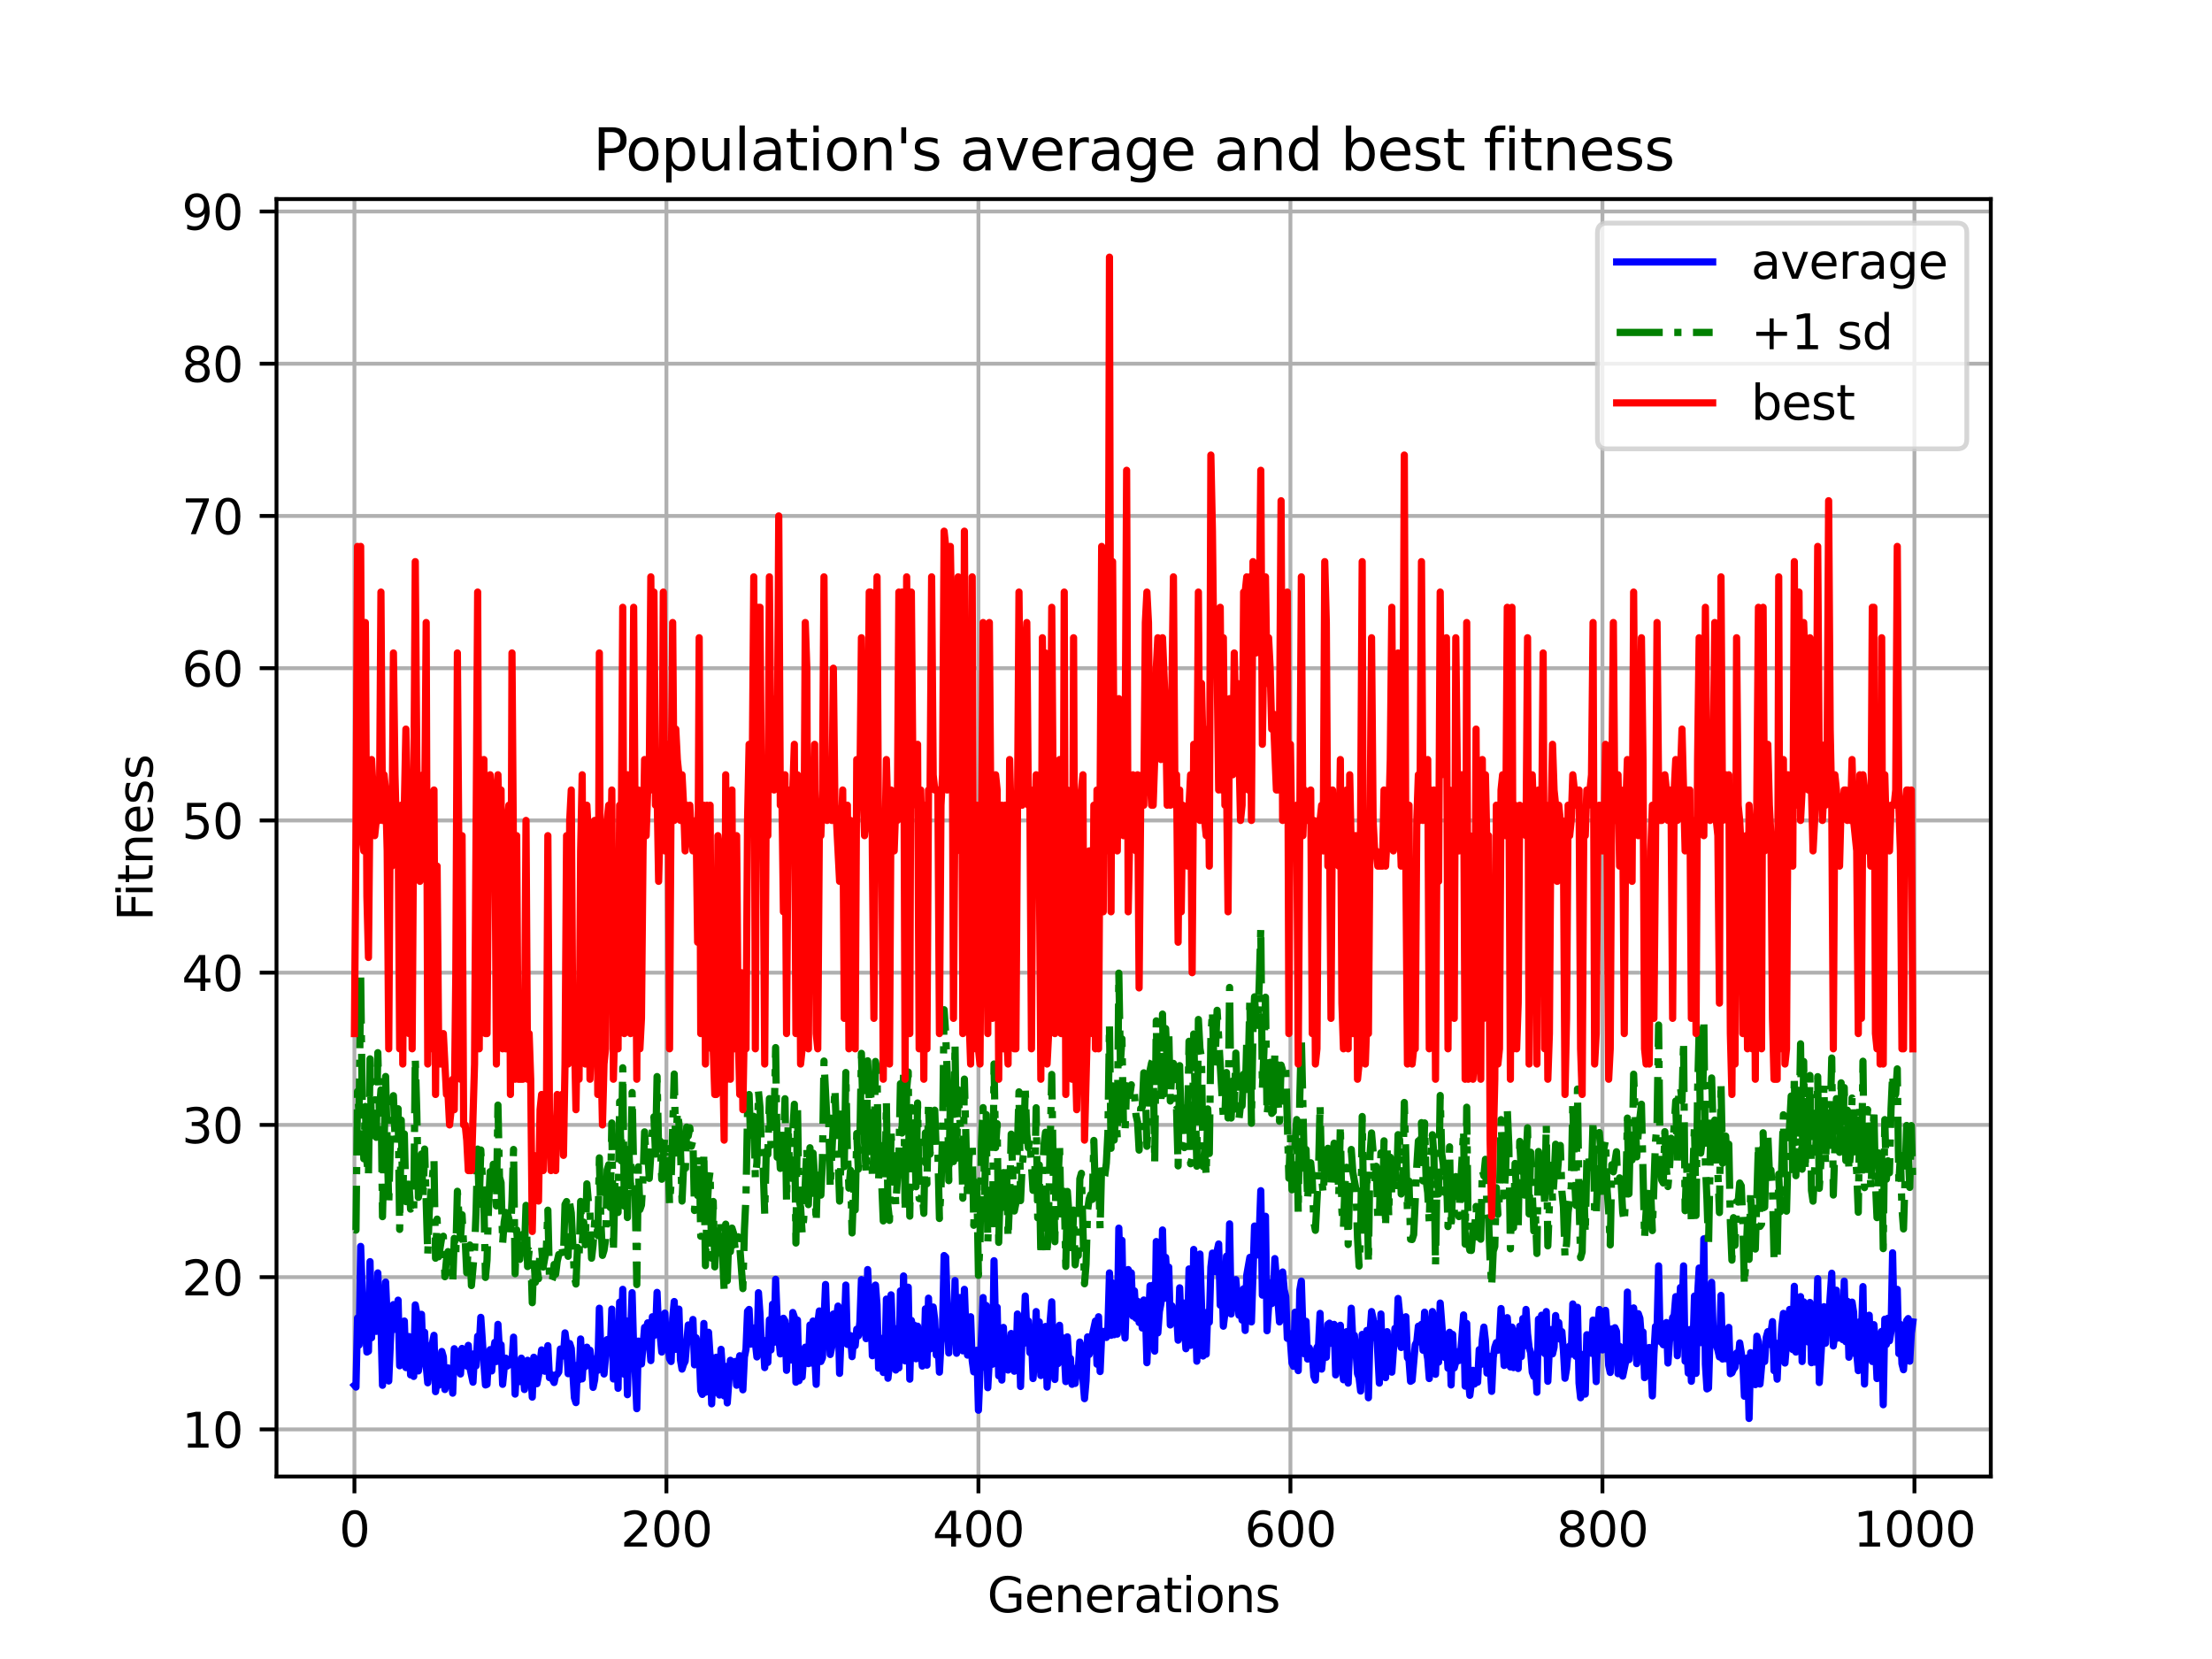 <?xml version="1.0" encoding="utf-8" standalone="no"?>
<!DOCTYPE svg PUBLIC "-//W3C//DTD SVG 1.1//EN"
  "http://www.w3.org/Graphics/SVG/1.1/DTD/svg11.dtd">
<svg xmlns:xlink="http://www.w3.org/1999/xlink" width="460.8pt" height="345.6pt" viewBox="0 0 460.8 345.6" xmlns="http://www.w3.org/2000/svg" version="1.1">
 <defs>
  <style type="text/css">*{stroke-linejoin: round; stroke-linecap: butt}</style>
 </defs>
 <g id="figure_1">
  <g id="patch_1">
   <path d="M 0 345.6 
L 460.8 345.6 
L 460.8 0 
L 0 0 
z
" style="fill: #ffffff"/>
  </g>
  <g id="axes_1">
   <g id="patch_2">
    <path d="M 57.6 307.584 
L 414.72 307.584 
L 414.72 41.472 
L 57.6 41.472 
z
" style="fill: #ffffff"/>
   </g>
   <g id="matplotlib.axis_1">
    <g id="xtick_1">
     <g id="line2d_1">
      <path d="M 73.833 307.584 
L 73.833 41.472 
" clip-path="url(#pf6c7f6a8be)" style="fill: none; stroke: #b0b0b0; stroke-width: 0.8; stroke-linecap: square"/>
     </g>
     <g id="line2d_2">
      <defs>
       <path id="mad84676b02" d="M 0 0 
L 0 3.5 
" style="stroke: #000000; stroke-width: 0.8"/>
      </defs>
      <g>
       <use xlink:href="#mad84676b02" x="73.833" y="307.584" style="stroke: #000000; stroke-width: 0.8"/>
      </g>
     </g>
     <g id="text_1">
      <!-- 0 -->
      <g transform="translate(70.651 322.182) scale(0.1 -0.1)">
       <defs>
        <path id="DejaVuSans-30" d="M 2034 4250 
Q 1547 4250 1301 3770 
Q 1056 3291 1056 2328 
Q 1056 1369 1301 889 
Q 1547 409 2034 409 
Q 2525 409 2770 889 
Q 3016 1369 3016 2328 
Q 3016 3291 2770 3770 
Q 2525 4250 2034 4250 
z
M 2034 4750 
Q 2819 4750 3233 4129 
Q 3647 3509 3647 2328 
Q 3647 1150 3233 529 
Q 2819 -91 2034 -91 
Q 1250 -91 836 529 
Q 422 1150 422 2328 
Q 422 3509 836 4129 
Q 1250 4750 2034 4750 
z
" transform="scale(0.016)"/>
       </defs>
       <use xlink:href="#DejaVuSans-30"/>
      </g>
     </g>
    </g>
    <g id="xtick_2">
     <g id="line2d_3">
      <path d="M 138.829 307.584 
L 138.829 41.472 
" clip-path="url(#pf6c7f6a8be)" style="fill: none; stroke: #b0b0b0; stroke-width: 0.8; stroke-linecap: square"/>
     </g>
     <g id="line2d_4">
      <g>
       <use xlink:href="#mad84676b02" x="138.829" y="307.584" style="stroke: #000000; stroke-width: 0.8"/>
      </g>
     </g>
     <g id="text_2">
      <!-- 200 -->
      <g transform="translate(129.285 322.182) scale(0.1 -0.1)">
       <defs>
        <path id="DejaVuSans-32" d="M 1228 531 
L 3431 531 
L 3431 0 
L 469 0 
L 469 531 
Q 828 903 1448 1529 
Q 2069 2156 2228 2338 
Q 2531 2678 2651 2914 
Q 2772 3150 2772 3378 
Q 2772 3750 2511 3984 
Q 2250 4219 1831 4219 
Q 1534 4219 1204 4116 
Q 875 4013 500 3803 
L 500 4441 
Q 881 4594 1212 4672 
Q 1544 4750 1819 4750 
Q 2544 4750 2975 4387 
Q 3406 4025 3406 3419 
Q 3406 3131 3298 2873 
Q 3191 2616 2906 2266 
Q 2828 2175 2409 1742 
Q 1991 1309 1228 531 
z
" transform="scale(0.016)"/>
       </defs>
       <use xlink:href="#DejaVuSans-32"/>
       <use xlink:href="#DejaVuSans-30" x="63.623"/>
       <use xlink:href="#DejaVuSans-30" x="127.246"/>
      </g>
     </g>
    </g>
    <g id="xtick_3">
     <g id="line2d_5">
      <path d="M 203.825 307.584 
L 203.825 41.472 
" clip-path="url(#pf6c7f6a8be)" style="fill: none; stroke: #b0b0b0; stroke-width: 0.8; stroke-linecap: square"/>
     </g>
     <g id="line2d_6">
      <g>
       <use xlink:href="#mad84676b02" x="203.825" y="307.584" style="stroke: #000000; stroke-width: 0.8"/>
      </g>
     </g>
     <g id="text_3">
      <!-- 400 -->
      <g transform="translate(194.281 322.182) scale(0.1 -0.1)">
       <defs>
        <path id="DejaVuSans-34" d="M 2419 4116 
L 825 1625 
L 2419 1625 
L 2419 4116 
z
M 2253 4666 
L 3047 4666 
L 3047 1625 
L 3713 1625 
L 3713 1100 
L 3047 1100 
L 3047 0 
L 2419 0 
L 2419 1100 
L 313 1100 
L 313 1709 
L 2253 4666 
z
" transform="scale(0.016)"/>
       </defs>
       <use xlink:href="#DejaVuSans-34"/>
       <use xlink:href="#DejaVuSans-30" x="63.623"/>
       <use xlink:href="#DejaVuSans-30" x="127.246"/>
      </g>
     </g>
    </g>
    <g id="xtick_4">
     <g id="line2d_7">
      <path d="M 268.82 307.584 
L 268.82 41.472 
" clip-path="url(#pf6c7f6a8be)" style="fill: none; stroke: #b0b0b0; stroke-width: 0.8; stroke-linecap: square"/>
     </g>
     <g id="line2d_8">
      <g>
       <use xlink:href="#mad84676b02" x="268.82" y="307.584" style="stroke: #000000; stroke-width: 0.8"/>
      </g>
     </g>
     <g id="text_4">
      <!-- 600 -->
      <g transform="translate(259.277 322.182) scale(0.1 -0.1)">
       <defs>
        <path id="DejaVuSans-36" d="M 2113 2584 
Q 1688 2584 1439 2293 
Q 1191 2003 1191 1497 
Q 1191 994 1439 701 
Q 1688 409 2113 409 
Q 2538 409 2786 701 
Q 3034 994 3034 1497 
Q 3034 2003 2786 2293 
Q 2538 2584 2113 2584 
z
M 3366 4563 
L 3366 3988 
Q 3128 4100 2886 4159 
Q 2644 4219 2406 4219 
Q 1781 4219 1451 3797 
Q 1122 3375 1075 2522 
Q 1259 2794 1537 2939 
Q 1816 3084 2150 3084 
Q 2853 3084 3261 2657 
Q 3669 2231 3669 1497 
Q 3669 778 3244 343 
Q 2819 -91 2113 -91 
Q 1303 -91 875 529 
Q 447 1150 447 2328 
Q 447 3434 972 4092 
Q 1497 4750 2381 4750 
Q 2619 4750 2861 4703 
Q 3103 4656 3366 4563 
z
" transform="scale(0.016)"/>
       </defs>
       <use xlink:href="#DejaVuSans-36"/>
       <use xlink:href="#DejaVuSans-30" x="63.623"/>
       <use xlink:href="#DejaVuSans-30" x="127.246"/>
      </g>
     </g>
    </g>
    <g id="xtick_5">
     <g id="line2d_9">
      <path d="M 333.816 307.584 
L 333.816 41.472 
" clip-path="url(#pf6c7f6a8be)" style="fill: none; stroke: #b0b0b0; stroke-width: 0.8; stroke-linecap: square"/>
     </g>
     <g id="line2d_10">
      <g>
       <use xlink:href="#mad84676b02" x="333.816" y="307.584" style="stroke: #000000; stroke-width: 0.8"/>
      </g>
     </g>
     <g id="text_5">
      <!-- 800 -->
      <g transform="translate(324.273 322.182) scale(0.1 -0.1)">
       <defs>
        <path id="DejaVuSans-38" d="M 2034 2216 
Q 1584 2216 1326 1975 
Q 1069 1734 1069 1313 
Q 1069 891 1326 650 
Q 1584 409 2034 409 
Q 2484 409 2743 651 
Q 3003 894 3003 1313 
Q 3003 1734 2745 1975 
Q 2488 2216 2034 2216 
z
M 1403 2484 
Q 997 2584 770 2862 
Q 544 3141 544 3541 
Q 544 4100 942 4425 
Q 1341 4750 2034 4750 
Q 2731 4750 3128 4425 
Q 3525 4100 3525 3541 
Q 3525 3141 3298 2862 
Q 3072 2584 2669 2484 
Q 3125 2378 3379 2068 
Q 3634 1759 3634 1313 
Q 3634 634 3220 271 
Q 2806 -91 2034 -91 
Q 1263 -91 848 271 
Q 434 634 434 1313 
Q 434 1759 690 2068 
Q 947 2378 1403 2484 
z
M 1172 3481 
Q 1172 3119 1398 2916 
Q 1625 2713 2034 2713 
Q 2441 2713 2670 2916 
Q 2900 3119 2900 3481 
Q 2900 3844 2670 4047 
Q 2441 4250 2034 4250 
Q 1625 4250 1398 4047 
Q 1172 3844 1172 3481 
z
" transform="scale(0.016)"/>
       </defs>
       <use xlink:href="#DejaVuSans-38"/>
       <use xlink:href="#DejaVuSans-30" x="63.623"/>
       <use xlink:href="#DejaVuSans-30" x="127.246"/>
      </g>
     </g>
    </g>
    <g id="xtick_6">
     <g id="line2d_11">
      <path d="M 398.812 307.584 
L 398.812 41.472 
" clip-path="url(#pf6c7f6a8be)" style="fill: none; stroke: #b0b0b0; stroke-width: 0.8; stroke-linecap: square"/>
     </g>
     <g id="line2d_12">
      <g>
       <use xlink:href="#mad84676b02" x="398.812" y="307.584" style="stroke: #000000; stroke-width: 0.8"/>
      </g>
     </g>
     <g id="text_6">
      <!-- 1000 -->
      <g transform="translate(386.087 322.182) scale(0.1 -0.1)">
       <defs>
        <path id="DejaVuSans-31" d="M 794 531 
L 1825 531 
L 1825 4091 
L 703 3866 
L 703 4441 
L 1819 4666 
L 2450 4666 
L 2450 531 
L 3481 531 
L 3481 0 
L 794 0 
L 794 531 
z
" transform="scale(0.016)"/>
       </defs>
       <use xlink:href="#DejaVuSans-31"/>
       <use xlink:href="#DejaVuSans-30" x="63.623"/>
       <use xlink:href="#DejaVuSans-30" x="127.246"/>
       <use xlink:href="#DejaVuSans-30" x="190.869"/>
      </g>
     </g>
    </g>
    <g id="text_7">
     <!-- Generations -->
     <g transform="translate(205.662 335.861) scale(0.1 -0.1)">
      <defs>
       <path id="DejaVuSans-47" d="M 3809 666 
L 3809 1919 
L 2778 1919 
L 2778 2438 
L 4434 2438 
L 4434 434 
Q 4069 175 3628 42 
Q 3188 -91 2688 -91 
Q 1594 -91 976 548 
Q 359 1188 359 2328 
Q 359 3472 976 4111 
Q 1594 4750 2688 4750 
Q 3144 4750 3555 4637 
Q 3966 4525 4313 4306 
L 4313 3634 
Q 3963 3931 3569 4081 
Q 3175 4231 2741 4231 
Q 1884 4231 1454 3753 
Q 1025 3275 1025 2328 
Q 1025 1384 1454 906 
Q 1884 428 2741 428 
Q 3075 428 3337 486 
Q 3600 544 3809 666 
z
" transform="scale(0.016)"/>
       <path id="DejaVuSans-65" d="M 3597 1894 
L 3597 1613 
L 953 1613 
Q 991 1019 1311 708 
Q 1631 397 2203 397 
Q 2534 397 2845 478 
Q 3156 559 3463 722 
L 3463 178 
Q 3153 47 2828 -22 
Q 2503 -91 2169 -91 
Q 1331 -91 842 396 
Q 353 884 353 1716 
Q 353 2575 817 3079 
Q 1281 3584 2069 3584 
Q 2775 3584 3186 3129 
Q 3597 2675 3597 1894 
z
M 3022 2063 
Q 3016 2534 2758 2815 
Q 2500 3097 2075 3097 
Q 1594 3097 1305 2825 
Q 1016 2553 972 2059 
L 3022 2063 
z
" transform="scale(0.016)"/>
       <path id="DejaVuSans-6e" d="M 3513 2113 
L 3513 0 
L 2938 0 
L 2938 2094 
Q 2938 2591 2744 2837 
Q 2550 3084 2163 3084 
Q 1697 3084 1428 2787 
Q 1159 2491 1159 1978 
L 1159 0 
L 581 0 
L 581 3500 
L 1159 3500 
L 1159 2956 
Q 1366 3272 1645 3428 
Q 1925 3584 2291 3584 
Q 2894 3584 3203 3211 
Q 3513 2838 3513 2113 
z
" transform="scale(0.016)"/>
       <path id="DejaVuSans-72" d="M 2631 2963 
Q 2534 3019 2420 3045 
Q 2306 3072 2169 3072 
Q 1681 3072 1420 2755 
Q 1159 2438 1159 1844 
L 1159 0 
L 581 0 
L 581 3500 
L 1159 3500 
L 1159 2956 
Q 1341 3275 1631 3429 
Q 1922 3584 2338 3584 
Q 2397 3584 2469 3576 
Q 2541 3569 2628 3553 
L 2631 2963 
z
" transform="scale(0.016)"/>
       <path id="DejaVuSans-61" d="M 2194 1759 
Q 1497 1759 1228 1600 
Q 959 1441 959 1056 
Q 959 750 1161 570 
Q 1363 391 1709 391 
Q 2188 391 2477 730 
Q 2766 1069 2766 1631 
L 2766 1759 
L 2194 1759 
z
M 3341 1997 
L 3341 0 
L 2766 0 
L 2766 531 
Q 2569 213 2275 61 
Q 1981 -91 1556 -91 
Q 1019 -91 701 211 
Q 384 513 384 1019 
Q 384 1609 779 1909 
Q 1175 2209 1959 2209 
L 2766 2209 
L 2766 2266 
Q 2766 2663 2505 2880 
Q 2244 3097 1772 3097 
Q 1472 3097 1187 3025 
Q 903 2953 641 2809 
L 641 3341 
Q 956 3463 1253 3523 
Q 1550 3584 1831 3584 
Q 2591 3584 2966 3190 
Q 3341 2797 3341 1997 
z
" transform="scale(0.016)"/>
       <path id="DejaVuSans-74" d="M 1172 4494 
L 1172 3500 
L 2356 3500 
L 2356 3053 
L 1172 3053 
L 1172 1153 
Q 1172 725 1289 603 
Q 1406 481 1766 481 
L 2356 481 
L 2356 0 
L 1766 0 
Q 1100 0 847 248 
Q 594 497 594 1153 
L 594 3053 
L 172 3053 
L 172 3500 
L 594 3500 
L 594 4494 
L 1172 4494 
z
" transform="scale(0.016)"/>
       <path id="DejaVuSans-69" d="M 603 3500 
L 1178 3500 
L 1178 0 
L 603 0 
L 603 3500 
z
M 603 4863 
L 1178 4863 
L 1178 4134 
L 603 4134 
L 603 4863 
z
" transform="scale(0.016)"/>
       <path id="DejaVuSans-6f" d="M 1959 3097 
Q 1497 3097 1228 2736 
Q 959 2375 959 1747 
Q 959 1119 1226 758 
Q 1494 397 1959 397 
Q 2419 397 2687 759 
Q 2956 1122 2956 1747 
Q 2956 2369 2687 2733 
Q 2419 3097 1959 3097 
z
M 1959 3584 
Q 2709 3584 3137 3096 
Q 3566 2609 3566 1747 
Q 3566 888 3137 398 
Q 2709 -91 1959 -91 
Q 1206 -91 779 398 
Q 353 888 353 1747 
Q 353 2609 779 3096 
Q 1206 3584 1959 3584 
z
" transform="scale(0.016)"/>
       <path id="DejaVuSans-73" d="M 2834 3397 
L 2834 2853 
Q 2591 2978 2328 3040 
Q 2066 3103 1784 3103 
Q 1356 3103 1142 2972 
Q 928 2841 928 2578 
Q 928 2378 1081 2264 
Q 1234 2150 1697 2047 
L 1894 2003 
Q 2506 1872 2764 1633 
Q 3022 1394 3022 966 
Q 3022 478 2636 193 
Q 2250 -91 1575 -91 
Q 1294 -91 989 -36 
Q 684 19 347 128 
L 347 722 
Q 666 556 975 473 
Q 1284 391 1588 391 
Q 1994 391 2212 530 
Q 2431 669 2431 922 
Q 2431 1156 2273 1281 
Q 2116 1406 1581 1522 
L 1381 1569 
Q 847 1681 609 1914 
Q 372 2147 372 2553 
Q 372 3047 722 3315 
Q 1072 3584 1716 3584 
Q 2034 3584 2315 3537 
Q 2597 3491 2834 3397 
z
" transform="scale(0.016)"/>
      </defs>
      <use xlink:href="#DejaVuSans-47"/>
      <use xlink:href="#DejaVuSans-65" x="77.49"/>
      <use xlink:href="#DejaVuSans-6e" x="139.014"/>
      <use xlink:href="#DejaVuSans-65" x="202.393"/>
      <use xlink:href="#DejaVuSans-72" x="263.916"/>
      <use xlink:href="#DejaVuSans-61" x="305.029"/>
      <use xlink:href="#DejaVuSans-74" x="366.309"/>
      <use xlink:href="#DejaVuSans-69" x="405.518"/>
      <use xlink:href="#DejaVuSans-6f" x="433.301"/>
      <use xlink:href="#DejaVuSans-6e" x="494.482"/>
      <use xlink:href="#DejaVuSans-73" x="557.861"/>
     </g>
    </g>
   </g>
   <g id="matplotlib.axis_2">
    <g id="ytick_1">
     <g id="line2d_13">
      <path d="M 57.6 297.771 
L 414.72 297.771 
" clip-path="url(#pf6c7f6a8be)" style="fill: none; stroke: #b0b0b0; stroke-width: 0.8; stroke-linecap: square"/>
     </g>
     <g id="line2d_14">
      <defs>
       <path id="m7112e57c66" d="M 0 0 
L -3.5 0 
" style="stroke: #000000; stroke-width: 0.8"/>
      </defs>
      <g>
       <use xlink:href="#m7112e57c66" x="57.6" y="297.771" style="stroke: #000000; stroke-width: 0.8"/>
      </g>
     </g>
     <g id="text_8">
      <!-- 10 -->
      <g transform="translate(37.875 301.571) scale(0.1 -0.1)">
       <use xlink:href="#DejaVuSans-31"/>
       <use xlink:href="#DejaVuSans-30" x="63.623"/>
      </g>
     </g>
    </g>
    <g id="ytick_2">
     <g id="line2d_15">
      <path d="M 57.6 266.057 
L 414.72 266.057 
" clip-path="url(#pf6c7f6a8be)" style="fill: none; stroke: #b0b0b0; stroke-width: 0.8; stroke-linecap: square"/>
     </g>
     <g id="line2d_16">
      <g>
       <use xlink:href="#m7112e57c66" x="57.6" y="266.057" style="stroke: #000000; stroke-width: 0.8"/>
      </g>
     </g>
     <g id="text_9">
      <!-- 20 -->
      <g transform="translate(37.875 269.856) scale(0.1 -0.1)">
       <use xlink:href="#DejaVuSans-32"/>
       <use xlink:href="#DejaVuSans-30" x="63.623"/>
      </g>
     </g>
    </g>
    <g id="ytick_3">
     <g id="line2d_17">
      <path d="M 57.6 234.342 
L 414.72 234.342 
" clip-path="url(#pf6c7f6a8be)" style="fill: none; stroke: #b0b0b0; stroke-width: 0.8; stroke-linecap: square"/>
     </g>
     <g id="line2d_18">
      <g>
       <use xlink:href="#m7112e57c66" x="57.6" y="234.342" style="stroke: #000000; stroke-width: 0.8"/>
      </g>
     </g>
     <g id="text_10">
      <!-- 30 -->
      <g transform="translate(37.875 238.141) scale(0.1 -0.1)">
       <defs>
        <path id="DejaVuSans-33" d="M 2597 2516 
Q 3050 2419 3304 2112 
Q 3559 1806 3559 1356 
Q 3559 666 3084 287 
Q 2609 -91 1734 -91 
Q 1441 -91 1130 -33 
Q 819 25 488 141 
L 488 750 
Q 750 597 1062 519 
Q 1375 441 1716 441 
Q 2309 441 2620 675 
Q 2931 909 2931 1356 
Q 2931 1769 2642 2001 
Q 2353 2234 1838 2234 
L 1294 2234 
L 1294 2753 
L 1863 2753 
Q 2328 2753 2575 2939 
Q 2822 3125 2822 3475 
Q 2822 3834 2567 4026 
Q 2313 4219 1838 4219 
Q 1578 4219 1281 4162 
Q 984 4106 628 3988 
L 628 4550 
Q 988 4650 1302 4700 
Q 1616 4750 1894 4750 
Q 2613 4750 3031 4423 
Q 3450 4097 3450 3541 
Q 3450 3153 3228 2886 
Q 3006 2619 2597 2516 
z
" transform="scale(0.016)"/>
       </defs>
       <use xlink:href="#DejaVuSans-33"/>
       <use xlink:href="#DejaVuSans-30" x="63.623"/>
      </g>
     </g>
    </g>
    <g id="ytick_4">
     <g id="line2d_19">
      <path d="M 57.6 202.627 
L 414.72 202.627 
" clip-path="url(#pf6c7f6a8be)" style="fill: none; stroke: #b0b0b0; stroke-width: 0.8; stroke-linecap: square"/>
     </g>
     <g id="line2d_20">
      <g>
       <use xlink:href="#m7112e57c66" x="57.6" y="202.627" style="stroke: #000000; stroke-width: 0.8"/>
      </g>
     </g>
     <g id="text_11">
      <!-- 40 -->
      <g transform="translate(37.875 206.426) scale(0.1 -0.1)">
       <use xlink:href="#DejaVuSans-34"/>
       <use xlink:href="#DejaVuSans-30" x="63.623"/>
      </g>
     </g>
    </g>
    <g id="ytick_5">
     <g id="line2d_21">
      <path d="M 57.6 170.913 
L 414.72 170.913 
" clip-path="url(#pf6c7f6a8be)" style="fill: none; stroke: #b0b0b0; stroke-width: 0.8; stroke-linecap: square"/>
     </g>
     <g id="line2d_22">
      <g>
       <use xlink:href="#m7112e57c66" x="57.6" y="170.913" style="stroke: #000000; stroke-width: 0.8"/>
      </g>
     </g>
     <g id="text_12">
      <!-- 50 -->
      <g transform="translate(37.875 174.712) scale(0.1 -0.1)">
       <defs>
        <path id="DejaVuSans-35" d="M 691 4666 
L 3169 4666 
L 3169 4134 
L 1269 4134 
L 1269 2991 
Q 1406 3038 1543 3061 
Q 1681 3084 1819 3084 
Q 2600 3084 3056 2656 
Q 3513 2228 3513 1497 
Q 3513 744 3044 326 
Q 2575 -91 1722 -91 
Q 1428 -91 1123 -41 
Q 819 9 494 109 
L 494 744 
Q 775 591 1075 516 
Q 1375 441 1709 441 
Q 2250 441 2565 725 
Q 2881 1009 2881 1497 
Q 2881 1984 2565 2268 
Q 2250 2553 1709 2553 
Q 1456 2553 1204 2497 
Q 953 2441 691 2322 
L 691 4666 
z
" transform="scale(0.016)"/>
       </defs>
       <use xlink:href="#DejaVuSans-35"/>
       <use xlink:href="#DejaVuSans-30" x="63.623"/>
      </g>
     </g>
    </g>
    <g id="ytick_6">
     <g id="line2d_23">
      <path d="M 57.6 139.198 
L 414.72 139.198 
" clip-path="url(#pf6c7f6a8be)" style="fill: none; stroke: #b0b0b0; stroke-width: 0.8; stroke-linecap: square"/>
     </g>
     <g id="line2d_24">
      <g>
       <use xlink:href="#m7112e57c66" x="57.6" y="139.198" style="stroke: #000000; stroke-width: 0.8"/>
      </g>
     </g>
     <g id="text_13">
      <!-- 60 -->
      <g transform="translate(37.875 142.997) scale(0.1 -0.1)">
       <use xlink:href="#DejaVuSans-36"/>
       <use xlink:href="#DejaVuSans-30" x="63.623"/>
      </g>
     </g>
    </g>
    <g id="ytick_7">
     <g id="line2d_25">
      <path d="M 57.6 107.483 
L 414.72 107.483 
" clip-path="url(#pf6c7f6a8be)" style="fill: none; stroke: #b0b0b0; stroke-width: 0.8; stroke-linecap: square"/>
     </g>
     <g id="line2d_26">
      <g>
       <use xlink:href="#m7112e57c66" x="57.6" y="107.483" style="stroke: #000000; stroke-width: 0.8"/>
      </g>
     </g>
     <g id="text_14">
      <!-- 70 -->
      <g transform="translate(37.875 111.282) scale(0.1 -0.1)">
       <defs>
        <path id="DejaVuSans-37" d="M 525 4666 
L 3525 4666 
L 3525 4397 
L 1831 0 
L 1172 0 
L 2766 4134 
L 525 4134 
L 525 4666 
z
" transform="scale(0.016)"/>
       </defs>
       <use xlink:href="#DejaVuSans-37"/>
       <use xlink:href="#DejaVuSans-30" x="63.623"/>
      </g>
     </g>
    </g>
    <g id="ytick_8">
     <g id="line2d_27">
      <path d="M 57.6 75.768 
L 414.72 75.768 
" clip-path="url(#pf6c7f6a8be)" style="fill: none; stroke: #b0b0b0; stroke-width: 0.8; stroke-linecap: square"/>
     </g>
     <g id="line2d_28">
      <g>
       <use xlink:href="#m7112e57c66" x="57.6" y="75.768" style="stroke: #000000; stroke-width: 0.8"/>
      </g>
     </g>
     <g id="text_15">
      <!-- 80 -->
      <g transform="translate(37.875 79.568) scale(0.1 -0.1)">
       <use xlink:href="#DejaVuSans-38"/>
       <use xlink:href="#DejaVuSans-30" x="63.623"/>
      </g>
     </g>
    </g>
    <g id="ytick_9">
     <g id="line2d_29">
      <path d="M 57.6 44.054 
L 414.72 44.054 
" clip-path="url(#pf6c7f6a8be)" style="fill: none; stroke: #b0b0b0; stroke-width: 0.8; stroke-linecap: square"/>
     </g>
     <g id="line2d_30">
      <g>
       <use xlink:href="#m7112e57c66" x="57.6" y="44.054" style="stroke: #000000; stroke-width: 0.8"/>
      </g>
     </g>
     <g id="text_16">
      <!-- 90 -->
      <g transform="translate(37.875 47.853) scale(0.1 -0.1)">
       <defs>
        <path id="DejaVuSans-39" d="M 703 97 
L 703 672 
Q 941 559 1184 500 
Q 1428 441 1663 441 
Q 2288 441 2617 861 
Q 2947 1281 2994 2138 
Q 2813 1869 2534 1725 
Q 2256 1581 1919 1581 
Q 1219 1581 811 2004 
Q 403 2428 403 3163 
Q 403 3881 828 4315 
Q 1253 4750 1959 4750 
Q 2769 4750 3195 4129 
Q 3622 3509 3622 2328 
Q 3622 1225 3098 567 
Q 2575 -91 1691 -91 
Q 1453 -91 1209 -44 
Q 966 3 703 97 
z
M 1959 2075 
Q 2384 2075 2632 2365 
Q 2881 2656 2881 3163 
Q 2881 3666 2632 3958 
Q 2384 4250 1959 4250 
Q 1534 4250 1286 3958 
Q 1038 3666 1038 3163 
Q 1038 2656 1286 2365 
Q 1534 2075 1959 2075 
z
" transform="scale(0.016)"/>
       </defs>
       <use xlink:href="#DejaVuSans-39"/>
       <use xlink:href="#DejaVuSans-30" x="63.623"/>
      </g>
     </g>
    </g>
    <g id="text_17">
     <!-- Fitness -->
     <g transform="translate(31.795 191.845) rotate(-90) scale(0.1 -0.1)">
      <defs>
       <path id="DejaVuSans-46" d="M 628 4666 
L 3309 4666 
L 3309 4134 
L 1259 4134 
L 1259 2759 
L 3109 2759 
L 3109 2228 
L 1259 2228 
L 1259 0 
L 628 0 
L 628 4666 
z
" transform="scale(0.016)"/>
      </defs>
      <use xlink:href="#DejaVuSans-46"/>
      <use xlink:href="#DejaVuSans-69" x="50.27"/>
      <use xlink:href="#DejaVuSans-74" x="78.053"/>
      <use xlink:href="#DejaVuSans-6e" x="117.262"/>
      <use xlink:href="#DejaVuSans-65" x="180.641"/>
      <use xlink:href="#DejaVuSans-73" x="242.164"/>
      <use xlink:href="#DejaVuSans-73" x="294.264"/>
     </g>
    </g>
   </g>
   <g id="line2d_31">
    <path d="M 73.833 288.574 
L 74.158 288.955 
L 74.483 274.556 
L 74.808 280.201 
L 75.133 259.65 
L 75.783 278.362 
L 76.108 276.713 
L 76.433 281.66 
L 76.758 281.47 
L 77.083 262.822 
L 77.408 278.679 
L 77.732 269.101 
L 78.382 277.347 
L 78.707 265.169 
L 79.032 273.161 
L 79.357 275.444 
L 79.682 288.581 
L 80.332 267.072 
L 80.657 274.471 
L 80.982 287.686 
L 81.632 272.463 
L 81.957 271.765 
L 82.282 276.93 
L 82.607 275.698 
L 82.932 270.846 
L 83.257 284.515 
L 83.582 277.383 
L 83.907 279.972 
L 84.232 275.191 
L 84.557 284.895 
L 84.882 279.948 
L 85.207 278.425 
L 85.532 286.418 
L 85.857 280.963 
L 86.182 286.735 
L 86.507 271.829 
L 86.832 273.668 
L 87.157 285.593 
L 87.482 283.373 
L 87.807 273.795 
L 88.132 282.929 
L 88.457 277.537 
L 88.782 284.515 
L 89.107 288.067 
L 89.757 280.392 
L 90.082 279.821 
L 90.407 278.172 
L 90.732 289.906 
L 91.057 287.496 
L 91.382 288.574 
L 92.032 281.534 
L 92.357 282.675 
L 92.682 289.462 
L 93.007 287.75 
L 93.331 284.959 
L 93.656 288.638 
L 93.981 286.418 
L 94.306 290.223 
L 94.631 280.963 
L 94.956 285.593 
L 95.281 281.534 
L 95.606 282.104 
L 95.931 286.227 
L 96.256 280.899 
L 96.581 282.548 
L 96.906 283.373 
L 97.231 284.578 
L 97.556 280.265 
L 97.881 284.895 
L 98.531 287.94 
L 98.856 281.978 
L 99.181 284.515 
L 99.506 278.362 
L 99.831 280.582 
L 100.156 274.429 
L 100.806 284.134 
L 101.131 288.511 
L 101.456 288.384 
L 101.781 282.485 
L 102.106 281.153 
L 102.431 285.593 
L 102.756 281.787 
L 103.081 279.631 
L 103.406 283.627 
L 103.731 275.888 
L 104.056 281.534 
L 104.381 280.138 
L 104.706 288.384 
L 105.031 285.022 
L 105.356 282.929 
L 105.681 284.578 
L 106.006 284.324 
L 106.331 283.119 
L 106.656 283.754 
L 106.981 278.552 
L 107.306 290.414 
L 107.631 284.388 
L 107.956 287.432 
L 108.281 287.813 
L 108.606 282.929 
L 108.931 284.959 
L 109.255 289.462 
L 109.58 285.53 
L 109.905 283.373 
L 110.23 286.481 
L 110.555 285.022 
L 110.88 291.048 
L 111.205 282.739 
L 111.53 287.369 
L 111.855 288.257 
L 112.18 286.544 
L 112.83 281.216 
L 113.155 283.056 
L 113.48 285.656 
L 113.805 285.403 
L 114.13 280.328 
L 114.455 286.988 
L 114.78 286.291 
L 115.105 287.369 
L 115.43 288.003 
L 115.755 286.418 
L 116.08 286.291 
L 116.405 285.783 
L 116.73 281.026 
L 117.055 282.548 
L 117.38 282.422 
L 117.705 277.664 
L 118.03 280.075 
L 118.355 286.164 
L 118.68 279.884 
L 119.005 280.899 
L 119.655 291.175 
L 119.98 292.19 
L 120.305 284.388 
L 120.63 287.432 
L 120.955 278.933 
L 121.28 287.242 
L 121.605 282.358 
L 121.93 284.705 
L 122.255 280.646 
L 122.58 283.246 
L 122.905 281.28 
L 123.23 283.88 
L 123.555 289.018 
L 123.88 287.432 
L 124.205 282.992 
L 124.53 285.466 
L 124.855 272.527 
L 125.179 281.851 
L 125.829 286.227 
L 126.479 279.06 
L 126.804 281.026 
L 127.129 281.597 
L 127.454 272.717 
L 127.779 287.262 
L 128.104 277.347 
L 128.429 280.138 
L 128.754 289.208 
L 129.079 271.258 
L 129.404 281.216 
L 129.729 268.594 
L 130.054 286.291 
L 130.379 275.127 
L 130.704 290.541 
L 131.029 276.713 
L 131.354 278.806 
L 131.679 269.292 
L 132.004 281.026 
L 132.329 285.91 
L 132.654 293.458 
L 132.979 279.377 
L 133.629 284.134 
L 134.279 276.523 
L 134.604 276.967 
L 134.929 275.571 
L 135.579 283.436 
L 135.904 274.303 
L 136.229 278.235 
L 136.554 277.981 
L 136.879 269.228 
L 137.204 277.284 
L 137.529 278.235 
L 137.854 281.66 
L 138.179 279.757 
L 138.504 273.541 
L 138.829 280.392 
L 139.154 279.567 
L 139.479 283.056 
L 139.804 283.627 
L 140.129 274.62 
L 140.454 271.131 
L 140.779 281.09 
L 141.103 274.747 
L 141.428 272.717 
L 141.753 283.31 
L 142.078 285.212 
L 142.403 284.198 
L 142.728 283.563 
L 143.378 276.015 
L 143.703 277.03 
L 144.028 277.537 
L 144.353 274.873 
L 144.678 284.324 
L 145.003 278.679 
L 145.653 281.597 
L 145.978 289.716 
L 146.303 290.477 
L 146.628 275.698 
L 146.953 290.033 
L 147.278 284.705 
L 147.603 277.537 
L 147.928 282.612 
L 148.253 292.443 
L 148.578 282.866 
L 148.903 290.096 
L 149.228 282.739 
L 149.878 290.604 
L 150.203 281.09 
L 150.853 290.794 
L 151.178 284.642 
L 151.503 292.253 
L 152.153 283.373 
L 152.478 284.578 
L 152.803 283.88 
L 153.128 283.627 
L 153.453 288.574 
L 153.778 284.324 
L 154.103 282.422 
L 154.428 287.115 
L 154.753 289.526 
L 155.078 282.675 
L 155.403 281.09 
L 155.728 273.161 
L 156.053 272.78 
L 156.378 280.011 
L 156.703 279.06 
L 157.027 276.649 
L 157.677 282.675 
L 158.002 269.292 
L 158.327 273.859 
L 158.652 281.28 
L 158.977 279.187 
L 159.302 284.895 
L 159.627 280.519 
L 159.952 283.817 
L 160.277 274.937 
L 160.602 281.216 
L 160.927 271.702 
L 161.252 279.631 
L 161.577 266.501 
L 161.902 274.937 
L 162.552 282.041 
L 162.877 275.191 
L 163.202 274.62 
L 163.527 275.191 
L 163.852 285.466 
L 164.177 276.269 
L 164.502 282.485 
L 164.827 283.31 
L 165.152 273.415 
L 165.477 274.366 
L 165.802 287.94 
L 166.127 275 
L 166.452 287.623 
L 166.777 281.28 
L 167.102 286.862 
L 167.427 282.485 
L 167.752 280.646 
L 168.077 283.183 
L 168.402 284.071 
L 168.727 276.015 
L 169.052 283.944 
L 169.377 275.191 
L 170.027 288.384 
L 170.352 275.698 
L 170.677 273.097 
L 171.002 283.627 
L 171.327 282.866 
L 171.977 267.579 
L 172.302 277.855 
L 172.627 275.317 
L 172.951 282.168 
L 173.276 280.582 
L 173.601 273.732 
L 173.926 274.176 
L 174.251 274.366 
L 174.576 272.083 
L 174.901 286.1 
L 175.226 277.601 
L 175.551 275.317 
L 175.876 276.903 
L 176.201 267.706 
L 176.526 280.075 
L 176.851 278.172 
L 177.176 278.235 
L 177.501 282.612 
L 177.826 278.869 
L 178.151 280.328 
L 178.476 276.903 
L 178.801 278.299 
L 179.126 275.444 
L 179.451 266.564 
L 179.776 277.347 
L 180.101 276.649 
L 180.426 278.869 
L 180.751 264.471 
L 181.076 271.639 
L 181.401 272.717 
L 181.726 282.422 
L 182.376 267.706 
L 182.701 271.829 
L 183.026 285.022 
L 183.351 278.743 
L 183.676 279.504 
L 184.001 285.91 
L 184.326 284.705 
L 184.651 270.624 
L 184.976 287.115 
L 185.301 284.071 
L 185.626 269.736 
L 185.951 278.679 
L 186.276 276.713 
L 186.601 285.403 
L 186.926 280.328 
L 187.251 284.959 
L 187.576 268.911 
L 187.901 282.231 
L 188.226 265.803 
L 188.55 283.5 
L 188.875 271.131 
L 189.2 268.15 
L 189.525 287.306 
L 189.85 275.064 
L 190.175 276.84 
L 190.5 276.079 
L 190.825 283.056 
L 191.15 276.269 
L 191.475 281.534 
L 191.8 281.28 
L 192.125 284.578 
L 192.45 283.69 
L 192.775 272.653 
L 193.1 284.388 
L 193.425 270.433 
L 193.75 281.026 
L 194.075 280.392 
L 194.4 272.273 
L 194.725 274.937 
L 195.05 282.295 
L 195.375 278.489 
L 195.7 285.847 
L 196.025 279.821 
L 196.35 276.586 
L 196.675 261.553 
L 197 261.87 
L 197.65 281.851 
L 197.975 275 
L 198.3 277.918 
L 198.625 278.235 
L 198.95 266.754 
L 199.275 281.914 
L 199.6 271.385 
L 199.925 270.307 
L 200.25 280.519 
L 200.575 281.407 
L 200.9 268.594 
L 201.225 277.411 
L 201.55 282.295 
L 201.875 277.093 
L 202.2 274.303 
L 202.525 283.436 
L 202.85 285.783 
L 203.175 282.612 
L 203.5 281.28 
L 203.825 293.775 
L 204.799 270.307 
L 205.124 284.832 
L 205.449 271.956 
L 205.774 289.082 
L 206.099 283.246 
L 206.424 281.66 
L 206.749 284.198 
L 207.074 262.632 
L 207.399 277.157 
L 207.724 272.336 
L 208.049 286.608 
L 208.374 282.358 
L 208.699 287.496 
L 209.024 276.523 
L 209.349 283.436 
L 209.674 279.123 
L 209.999 285.403 
L 210.649 277.791 
L 210.974 278.172 
L 211.299 285.656 
L 211.624 285.022 
L 211.949 273.732 
L 212.274 274.937 
L 212.599 288.828 
L 212.924 277.728 
L 213.249 279.884 
L 213.574 269.989 
L 213.899 277.22 
L 214.224 275.191 
L 214.549 281.787 
L 214.874 278.172 
L 215.199 287.179 
L 215.524 282.929 
L 215.849 273.224 
L 216.174 285.022 
L 216.499 275.381 
L 216.824 286.544 
L 217.474 276.649 
L 217.799 276.332 
L 218.124 288.955 
L 218.449 283.754 
L 218.774 275.191 
L 219.099 271.195 
L 219.424 282.485 
L 219.749 287.369 
L 220.074 278.045 
L 220.398 284.071 
L 220.723 276.079 
L 221.048 283.5 
L 221.373 278.679 
L 221.698 281.534 
L 222.023 287.813 
L 222.348 278.489 
L 222.673 283.373 
L 222.998 282.992 
L 223.323 288.384 
L 223.648 285.212 
L 223.973 288.194 
L 224.298 284.959 
L 224.623 285.53 
L 224.948 279.567 
L 225.273 280.582 
L 225.598 287.369 
L 225.923 291.365 
L 226.248 287.623 
L 226.573 278.489 
L 226.898 282.168 
L 227.223 281.026 
L 227.548 278.172 
L 228.198 275.191 
L 228.523 284.198 
L 228.848 274.303 
L 229.173 285.72 
L 229.498 278.108 
L 229.823 277.347 
L 230.148 278.489 
L 230.473 278.616 
L 230.798 276.523 
L 231.123 265.169 
L 231.448 278.172 
L 231.773 267.262 
L 232.098 278.045 
L 232.423 270.877 
L 232.748 277.918 
L 233.073 255.845 
L 233.398 267.579 
L 233.723 258.382 
L 234.048 275.254 
L 234.373 278.743 
L 234.698 268.784 
L 235.023 264.471 
L 235.348 265.169 
L 235.673 265.169 
L 235.998 274.176 
L 236.322 268.911 
L 236.647 274.62 
L 236.972 271.068 
L 237.297 275.508 
L 237.622 271.639 
L 237.947 276.649 
L 238.272 270.814 
L 238.597 272.4 
L 238.922 283.88 
L 239.572 267.833 
L 239.897 270.433 
L 240.222 267.706 
L 240.547 281.47 
L 240.872 258.635 
L 241.197 277.664 
L 241.522 273.224 
L 241.847 271.512 
L 242.172 256.225 
L 242.497 270.497 
L 242.822 261.934 
L 243.147 267.072 
L 243.472 263.964 
L 243.797 276.015 
L 244.122 272.019 
L 244.447 273.795 
L 244.772 272.78 
L 245.097 273.351 
L 245.422 279.187 
L 245.747 268.277 
L 246.072 276.967 
L 246.397 271.385 
L 247.047 280.963 
L 247.372 278.489 
L 247.697 264.344 
L 248.022 280.265 
L 248.347 279.948 
L 248.672 260.285 
L 249.322 283.563 
L 249.647 263.9 
L 249.972 261.236 
L 250.622 282.485 
L 250.947 281.09 
L 251.272 282.104 
L 251.597 273.288 
L 251.922 275.444 
L 252.246 263.964 
L 252.571 261.046 
L 253.221 264.915 
L 253.546 260.602 
L 253.871 259.143 
L 254.196 271.892 
L 254.521 264.725 
L 254.846 276.269 
L 255.171 273.605 
L 255.496 261.68 
L 255.821 271.195 
L 256.146 254.957 
L 256.471 273.732 
L 256.796 268.086 
L 257.121 270.116 
L 257.446 266.564 
L 258.096 273.985 
L 258.421 272.209 
L 258.746 275 
L 259.071 268.467 
L 259.396 277.157 
L 259.721 265.613 
L 260.371 261.934 
L 260.696 275.381 
L 261.346 255.401 
L 261.671 260.919 
L 261.996 261.426 
L 262.321 257.05 
L 262.646 248.043 
L 262.971 269.799 
L 263.296 265.296 
L 263.621 253.371 
L 263.946 277.22 
L 264.596 267.198 
L 264.921 271.575 
L 265.246 270.307 
L 265.571 262.188 
L 266.546 275.381 
L 266.871 268.277 
L 267.196 264.978 
L 267.521 268.657 
L 267.846 270.116 
L 268.17 278.806 
L 268.495 277.728 
L 268.82 279.377 
L 269.145 283.944 
L 269.47 284.642 
L 269.795 273.351 
L 270.12 274.049 
L 270.445 285.53 
L 270.77 268.784 
L 271.095 266.881 
L 271.42 277.157 
L 271.745 282.041 
L 272.07 275.254 
L 272.395 283.119 
L 272.72 280.772 
L 273.045 281.534 
L 273.37 281.914 
L 273.695 286.671 
L 274.02 287.496 
L 274.345 280.709 
L 274.67 280.201 
L 274.995 273.605 
L 275.32 285.212 
L 275.645 281.851 
L 275.97 281.407 
L 276.295 282.739 
L 276.62 275.888 
L 276.945 275.635 
L 277.27 279.821 
L 277.595 276.332 
L 277.92 275.888 
L 278.245 286.418 
L 278.57 276.649 
L 278.895 279.377 
L 279.22 276.079 
L 279.545 283.817 
L 279.87 287.432 
L 280.52 277.411 
L 280.845 288.13 
L 281.495 272.527 
L 281.82 279.313 
L 282.145 278.172 
L 282.47 281.47 
L 282.795 286.164 
L 283.12 286.988 
L 283.445 289.779 
L 283.769 277.981 
L 284.094 283.627 
L 284.419 285.149 
L 284.744 277.157 
L 285.069 291.175 
L 285.394 277.791 
L 285.719 273.224 
L 286.044 274.747 
L 286.369 278.679 
L 286.694 275.761 
L 287.344 288.13 
L 287.669 273.732 
L 287.994 284.642 
L 288.319 277.791 
L 288.644 286.988 
L 288.969 277.411 
L 289.294 282.739 
L 289.619 279.567 
L 289.944 285.847 
L 290.594 276.713 
L 290.919 279.821 
L 291.244 270.497 
L 291.569 273.795 
L 291.894 280.709 
L 292.219 279.123 
L 292.544 274.937 
L 292.869 274.303 
L 293.194 282.802 
L 293.519 283.31 
L 293.844 287.75 
L 294.169 287.559 
L 294.819 280.138 
L 295.144 279.504 
L 295.469 276.269 
L 295.794 278.996 
L 296.119 275.888 
L 296.444 281.28 
L 296.769 273.351 
L 297.094 281.28 
L 297.419 283.056 
L 297.744 287.179 
L 298.069 277.474 
L 298.394 273.224 
L 298.719 274.556 
L 299.044 286.291 
L 299.369 276.713 
L 299.693 283.754 
L 300.018 271.448 
L 300.668 279.948 
L 300.993 282.802 
L 301.318 279.694 
L 301.643 285.022 
L 301.968 277.537 
L 302.293 288.511 
L 302.618 277.981 
L 302.943 284.959 
L 303.268 283.69 
L 303.593 281.597 
L 303.918 283.436 
L 304.243 282.485 
L 304.893 273.922 
L 305.218 288.764 
L 305.543 275.698 
L 305.868 287.052 
L 306.193 290.667 
L 306.843 285.466 
L 307.168 288.32 
L 307.493 286.354 
L 307.818 287.94 
L 308.143 281.153 
L 308.468 284.261 
L 308.793 279.06 
L 309.118 276.459 
L 309.443 279.313 
L 309.768 286.037 
L 310.093 282.485 
L 310.418 284.324 
L 310.743 289.843 
L 311.068 282.802 
L 311.393 280.646 
L 311.718 279.694 
L 312.043 281.28 
L 312.368 278.806 
L 312.693 272.59 
L 313.343 284.451 
L 313.668 277.03 
L 313.993 274.493 
L 314.318 278.616 
L 314.643 284.768 
L 314.968 276.459 
L 315.293 284.895 
L 315.617 277.284 
L 315.942 279.757 
L 316.267 285.086 
L 316.592 276.269 
L 316.917 282.612 
L 317.242 274.683 
L 317.567 280.328 
L 317.892 272.78 
L 318.217 277.855 
L 318.542 280.709 
L 318.867 281.787 
L 319.192 285.847 
L 319.517 286.735 
L 319.842 283.88 
L 320.167 290.033 
L 320.492 274.81 
L 320.817 278.172 
L 321.142 273.985 
L 321.467 280.772 
L 321.792 281.978 
L 322.117 273.224 
L 322.442 287.75 
L 322.767 280.836 
L 323.092 276.967 
L 323.417 282.041 
L 323.742 280.646 
L 324.067 274.049 
L 324.392 277.918 
L 324.717 275.508 
L 325.042 278.996 
L 325.367 277.411 
L 325.692 281.407 
L 326.017 287.115 
L 326.342 285.149 
L 326.667 281.407 
L 326.992 280.392 
L 327.317 282.104 
L 327.642 271.639 
L 328.292 282.548 
L 328.617 272.336 
L 328.942 288.13 
L 329.267 291.175 
L 329.592 289.652 
L 329.917 282.104 
L 330.242 290.414 
L 330.567 278.045 
L 330.892 278.108 
L 331.541 281.914 
L 331.866 275 
L 332.191 279.504 
L 332.516 287.813 
L 332.841 276.332 
L 333.166 272.78 
L 333.491 279.313 
L 333.816 281.216 
L 334.466 272.971 
L 334.791 277.537 
L 335.116 284.388 
L 335.441 285.91 
L 335.766 276.84 
L 336.091 282.675 
L 336.416 276.586 
L 336.741 277.347 
L 337.066 286.164 
L 337.391 280.455 
L 337.716 281.026 
L 338.041 286.671 
L 338.691 283.5 
L 339.016 269.165 
L 339.341 283.246 
L 339.666 274.112 
L 339.991 279.884 
L 340.316 272.463 
L 340.641 276.396 
L 340.966 284.071 
L 341.291 273.668 
L 341.616 274.62 
L 341.941 278.869 
L 342.266 277.474 
L 342.591 286.988 
L 343.241 280.836 
L 343.566 280.709 
L 343.891 283.88 
L 344.216 290.794 
L 344.541 281.978 
L 344.866 276.332 
L 345.191 277.093 
L 345.516 263.71 
L 345.841 279.44 
L 346.166 279.631 
L 346.491 280.138 
L 346.816 276.967 
L 347.141 275.508 
L 347.465 283.944 
L 347.79 279.377 
L 348.115 277.918 
L 348.44 274.493 
L 348.765 273.985 
L 349.09 270.116 
L 349.415 282.422 
L 350.065 268.213 
L 350.39 274.112 
L 350.715 263.71 
L 351.04 283.563 
L 351.365 280.011 
L 351.69 286.037 
L 352.015 276.967 
L 352.34 287.75 
L 352.665 281.09 
L 352.99 269.989 
L 353.315 286.1 
L 353.64 269.799 
L 353.965 264.154 
L 354.29 279.694 
L 354.615 278.235 
L 354.94 258.065 
L 355.265 284.198 
L 355.59 289.335 
L 355.915 289.145 
L 356.565 267.135 
L 356.89 277.537 
L 357.215 276.776 
L 357.54 280.265 
L 357.865 281.216 
L 358.19 282.675 
L 358.515 269.862 
L 358.84 283.119 
L 359.165 278.172 
L 359.49 283.056 
L 359.815 282.866 
L 360.14 276.523 
L 360.465 286.164 
L 360.79 285.974 
L 361.115 285.212 
L 361.44 284.832 
L 361.765 281.851 
L 362.09 283.5 
L 362.415 279.757 
L 363.065 283.88 
L 363.389 290.858 
L 363.714 290.858 
L 364.039 282.866 
L 364.364 295.488 
L 364.689 281.787 
L 365.014 283.056 
L 365.664 288.447 
L 365.989 278.362 
L 366.314 279.504 
L 366.639 288.32 
L 367.289 280.963 
L 367.614 283.627 
L 367.939 278.616 
L 368.264 277.411 
L 368.589 280.075 
L 369.239 275.317 
L 369.564 285.53 
L 369.889 283.246 
L 370.214 287.306 
L 370.539 279.757 
L 370.864 281.216 
L 371.189 276.332 
L 371.514 273.605 
L 371.839 283.944 
L 372.164 279.948 
L 372.489 278.362 
L 372.814 272.78 
L 373.464 281.153 
L 373.789 267.96 
L 374.114 281.66 
L 374.439 273.541 
L 374.764 278.552 
L 375.089 270.116 
L 375.414 283.627 
L 375.739 271.195 
L 376.064 278.299 
L 376.389 272.273 
L 376.714 279.567 
L 377.039 271.321 
L 377.364 283.88 
L 377.689 282.675 
L 378.014 283.754 
L 378.339 278.108 
L 378.664 266.374 
L 378.989 288.003 
L 379.963 272.209 
L 380.288 279.821 
L 380.613 273.034 
L 380.938 274.81 
L 381.588 265.232 
L 381.913 280.392 
L 382.238 277.855 
L 382.563 268.784 
L 382.888 278.743 
L 383.213 273.288 
L 383.538 274.81 
L 383.863 279.06 
L 384.188 266.881 
L 384.513 279.504 
L 384.838 271.068 
L 385.163 282.739 
L 385.488 278.362 
L 385.813 271.258 
L 386.138 273.351 
L 386.463 282.041 
L 386.788 281.914 
L 387.113 285.53 
L 387.438 275.317 
L 387.763 278.425 
L 388.088 268.023 
L 388.413 288.32 
L 388.738 275.635 
L 389.388 273.985 
L 389.713 281.787 
L 390.038 283.627 
L 390.363 275.952 
L 390.688 279.821 
L 391.013 287.179 
L 391.338 282.548 
L 391.663 281.343 
L 391.988 277.347 
L 392.313 292.634 
L 392.638 274.81 
L 392.963 280.075 
L 393.288 274.62 
L 393.613 279.313 
L 393.938 277.347 
L 394.263 260.982 
L 394.588 276.269 
L 394.912 274.303 
L 395.237 268.594 
L 395.562 281.978 
L 395.887 275.888 
L 396.212 284.071 
L 396.537 285.339 
L 397.187 275.127 
L 397.512 274.683 
L 397.837 283.563 
L 398.162 277.728 
L 398.487 275.381 
L 398.487 275.381 
" clip-path="url(#pf6c7f6a8be)" style="fill: none; stroke: #0000ff; stroke-width: 1.5; stroke-linecap: square"/>
   </g>
   <g id="line2d_32">
    <path d="M 73.833 256.13 
L 74.158 256.258 
L 74.483 227.369 
L 74.808 232.09 
L 75.133 203.05 
L 75.458 229.699 
L 75.783 241.389 
L 76.108 230.497 
L 76.433 241.999 
L 76.758 244.922 
L 77.083 220.578 
L 77.408 236.579 
L 77.732 230.378 
L 78.057 234.601 
L 78.382 236.93 
L 78.707 219.293 
L 79.032 231.944 
L 79.357 227.038 
L 79.682 253.456 
L 80.332 224.251 
L 80.982 250.904 
L 81.307 238.495 
L 81.957 228.248 
L 82.282 236.59 
L 82.607 238.114 
L 82.932 230.971 
L 83.257 256.108 
L 83.582 233.35 
L 83.907 250.106 
L 84.232 236.21 
L 84.557 250.319 
L 84.882 247.339 
L 85.207 246.69 
L 85.532 251.884 
L 85.857 251.482 
L 86.182 252.623 
L 86.507 220.444 
L 86.832 231.882 
L 87.157 249.442 
L 87.482 247.716 
L 87.807 240.393 
L 88.132 249.73 
L 88.457 239.364 
L 89.107 261.355 
L 89.432 252.155 
L 90.407 241.637 
L 90.732 262.111 
L 91.057 253.959 
L 91.382 261.804 
L 92.032 257.736 
L 92.357 257.53 
L 92.682 265.96 
L 93.007 262.478 
L 93.331 260.731 
L 93.656 264.165 
L 93.981 263.389 
L 94.306 267.381 
L 94.631 257.959 
L 94.956 261.106 
L 95.281 248.164 
L 95.931 257.99 
L 96.256 253.052 
L 96.581 259.364 
L 96.906 258.246 
L 97.231 265.148 
L 97.556 259.602 
L 97.881 259.354 
L 98.206 267.807 
L 98.856 260.444 
L 99.181 252.192 
L 99.506 239.372 
L 99.831 250.871 
L 100.156 239.562 
L 100.806 250.864 
L 101.131 266.113 
L 101.456 262.526 
L 101.781 251.277 
L 102.106 244.067 
L 102.431 248.994 
L 102.756 242.533 
L 103.081 244.048 
L 103.406 251.22 
L 103.731 230.209 
L 104.056 245.231 
L 104.381 246.352 
L 104.706 259.069 
L 105.031 254.54 
L 105.356 252.573 
L 105.681 252.697 
L 106.006 253.888 
L 106.331 257.347 
L 106.656 250.129 
L 106.981 239.455 
L 107.306 265.341 
L 107.631 256.204 
L 107.956 260.839 
L 108.281 262.362 
L 108.606 258.764 
L 108.931 257.108 
L 109.255 260.611 
L 109.58 251.096 
L 109.905 263.851 
L 110.23 260.505 
L 110.555 260.998 
L 110.88 271.378 
L 111.205 261.915 
L 111.53 267.131 
L 111.855 263.93 
L 112.18 266.394 
L 112.505 260.468 
L 112.83 259.826 
L 113.155 263.945 
L 113.805 260.284 
L 114.13 252.102 
L 114.455 266.038 
L 114.78 267.252 
L 115.105 266.389 
L 115.43 263.414 
L 115.755 265.447 
L 116.08 262.771 
L 116.405 261.338 
L 116.73 261.465 
L 117.055 259.749 
L 117.38 261.777 
L 117.705 250.914 
L 118.03 250.303 
L 118.355 261.716 
L 118.68 250.695 
L 119.005 252.665 
L 119.655 265.916 
L 119.98 267.488 
L 120.305 259.86 
L 120.63 262.189 
L 120.955 250.274 
L 121.28 259.143 
L 121.605 254.594 
L 121.93 259.304 
L 122.255 246.618 
L 122.58 250.464 
L 122.905 252.554 
L 123.23 262.111 
L 123.555 259.331 
L 123.88 254.487 
L 124.205 253.983 
L 124.53 257.394 
L 124.855 241.208 
L 125.179 254.403 
L 125.504 261.522 
L 125.829 260.464 
L 126.154 258.326 
L 126.479 243.72 
L 126.804 242.637 
L 127.129 251.555 
L 127.454 233.935 
L 127.779 260.851 
L 128.104 246.434 
L 128.429 245.616 
L 128.754 252.577 
L 129.079 229.506 
L 129.404 241.822 
L 129.729 222.434 
L 130.054 251.256 
L 130.379 239.398 
L 130.704 253.637 
L 131.029 239.898 
L 131.354 247.082 
L 131.679 227.585 
L 132.004 243.726 
L 132.329 249.221 
L 132.654 267.601 
L 132.979 243.061 
L 133.304 251.982 
L 133.629 251.046 
L 133.954 245.622 
L 134.279 235.788 
L 134.604 241.36 
L 134.929 240.028 
L 135.254 245.481 
L 135.904 235.6 
L 136.229 232.657 
L 136.554 240.421 
L 136.879 224.269 
L 137.204 239.379 
L 137.529 237.713 
L 137.854 245.657 
L 138.179 239.951 
L 138.504 236.797 
L 138.829 240.064 
L 139.154 239.377 
L 139.479 250.852 
L 139.804 246.364 
L 140.454 223.741 
L 140.779 240.199 
L 141.103 231.597 
L 141.428 233.982 
L 141.753 239.368 
L 142.078 250.206 
L 142.403 242.949 
L 142.728 245.12 
L 143.053 234.792 
L 143.378 236.643 
L 143.703 234.931 
L 144.028 238.789 
L 144.353 237.572 
L 144.678 252.171 
L 145.003 247.248 
L 145.328 249.053 
L 145.653 240.778 
L 145.978 257.534 
L 146.303 257.498 
L 146.628 240.144 
L 146.953 263.657 
L 147.278 252.346 
L 147.603 246.438 
L 147.928 244.012 
L 148.253 262.113 
L 148.578 250.286 
L 148.903 263.912 
L 149.228 254.709 
L 149.553 255.98 
L 149.878 261.044 
L 150.203 254.709 
L 150.853 268.721 
L 151.178 255.012 
L 151.503 266.804 
L 151.828 257.402 
L 152.153 260.749 
L 152.478 255.829 
L 152.803 256.888 
L 153.128 259.994 
L 153.453 260.52 
L 153.778 257.635 
L 154.103 259.549 
L 154.753 268.441 
L 155.078 256.152 
L 155.403 249.211 
L 155.728 231.502 
L 156.053 228.011 
L 156.378 237.646 
L 156.703 238.167 
L 157.027 232.546 
L 157.352 245.444 
L 157.677 242.222 
L 158.002 227.373 
L 158.327 230.74 
L 158.652 240.463 
L 158.977 243.177 
L 159.302 252.856 
L 159.627 239.839 
L 159.952 240.485 
L 160.277 228.864 
L 160.602 238.552 
L 160.927 233.442 
L 161.252 233.706 
L 161.577 218.232 
L 161.902 241.081 
L 162.227 237.553 
L 162.552 243.401 
L 162.877 237.464 
L 163.202 239.098 
L 163.527 228.884 
L 163.852 250.323 
L 164.177 234.294 
L 164.502 244.519 
L 164.827 245.452 
L 165.152 235.908 
L 165.477 230.034 
L 165.802 258.947 
L 166.127 230.281 
L 166.452 250.001 
L 166.777 251.454 
L 167.102 256.934 
L 167.427 253.916 
L 168.077 239.21 
L 168.402 250.951 
L 168.727 239.095 
L 169.052 246.11 
L 169.377 240.214 
L 169.702 245.563 
L 170.027 254.659 
L 170.352 242.911 
L 170.677 243.815 
L 171.002 248.965 
L 171.327 241.528 
L 171.652 221.033 
L 172.302 234.061 
L 172.627 232.811 
L 172.951 247.456 
L 173.926 226.815 
L 174.251 235.545 
L 174.576 240.449 
L 174.901 250.211 
L 175.551 231.136 
L 175.876 243.035 
L 176.201 223.422 
L 176.526 239.818 
L 176.851 247.517 
L 177.176 243.805 
L 177.501 256.844 
L 177.826 247.238 
L 178.151 252.06 
L 178.476 236.125 
L 178.801 243.557 
L 179.126 237.663 
L 179.451 219.432 
L 179.776 231.867 
L 180.426 244.419 
L 180.751 220.98 
L 181.076 229.152 
L 181.401 227.157 
L 181.726 245.461 
L 182.051 240.57 
L 182.376 221.12 
L 182.701 223.01 
L 183.026 245.698 
L 183.351 238.571 
L 184.001 254.343 
L 184.326 249.272 
L 184.651 229.594 
L 184.976 251.241 
L 185.301 254.229 
L 185.626 235.505 
L 185.951 243.993 
L 186.276 242.674 
L 186.601 250.944 
L 187.251 241.037 
L 187.576 225.759 
L 187.901 236.035 
L 188.226 223.391 
L 188.55 252.373 
L 188.875 226.894 
L 189.2 223.314 
L 189.525 253.347 
L 189.85 230.729 
L 190.175 241.28 
L 190.5 236.909 
L 190.825 247.227 
L 191.15 229.769 
L 191.475 249.694 
L 191.8 249.718 
L 192.125 248.79 
L 192.45 252.764 
L 192.775 235.986 
L 193.1 246.594 
L 193.425 229.765 
L 193.75 240.421 
L 194.075 235.823 
L 194.725 231.272 
L 195.05 240.16 
L 195.375 240.127 
L 195.7 253.832 
L 196.025 247.699 
L 196.35 236.063 
L 196.675 210.34 
L 197 215.236 
L 197.325 223.53 
L 197.65 245.956 
L 197.975 229.266 
L 198.3 230.895 
L 198.625 241.984 
L 198.95 217.453 
L 199.275 241.275 
L 199.6 227.009 
L 199.925 232.966 
L 200.25 236.719 
L 200.575 249.62 
L 200.9 224.795 
L 201.55 249.923 
L 201.875 240.832 
L 202.2 239.055 
L 202.525 237.965 
L 202.85 255.249 
L 203.175 246.239 
L 203.5 246.852 
L 203.825 265.681 
L 204.15 258.936 
L 204.474 237.779 
L 204.799 230.737 
L 205.124 249.659 
L 205.449 232.177 
L 205.774 258.909 
L 206.099 249.129 
L 206.424 248.405 
L 206.749 256.79 
L 207.074 221.648 
L 207.399 239.066 
L 207.724 234.086 
L 208.049 258.813 
L 208.374 247.048 
L 208.699 251.6 
L 209.024 244.272 
L 209.349 246.012 
L 209.674 242.429 
L 209.999 257.833 
L 210.324 249.804 
L 210.649 236.264 
L 211.299 252.281 
L 211.624 250.679 
L 212.274 227.449 
L 212.599 250.112 
L 212.924 242.931 
L 213.249 240.076 
L 213.574 226.748 
L 213.899 236.23 
L 214.224 239.105 
L 214.549 237.414 
L 215.199 247.977 
L 215.524 247.576 
L 215.849 230.765 
L 216.174 253.694 
L 216.499 242.671 
L 216.824 261.506 
L 217.149 244.644 
L 217.474 238.557 
L 217.799 235.869 
L 218.124 261.421 
L 218.449 252.576 
L 219.099 223.826 
L 219.424 245.284 
L 219.749 258.671 
L 220.074 238.933 
L 220.398 246.57 
L 220.723 238.375 
L 221.048 254.341 
L 221.373 248.649 
L 221.698 248.182 
L 222.023 263.827 
L 222.348 248.196 
L 223.323 261.782 
L 223.648 252.083 
L 223.973 263.493 
L 224.298 260.673 
L 224.623 261.56 
L 224.948 245.57 
L 225.273 244.421 
L 225.923 267.434 
L 226.248 263.353 
L 226.573 252.115 
L 226.898 249.733 
L 227.223 248.839 
L 227.548 249.864 
L 227.873 237.575 
L 228.198 249.218 
L 228.523 248.83 
L 228.848 244.049 
L 229.173 255.949 
L 229.498 242.396 
L 229.823 245.969 
L 230.148 244.914 
L 230.473 242.311 
L 230.798 235.951 
L 231.123 213.502 
L 231.448 239.217 
L 231.773 226.209 
L 232.098 237.508 
L 232.423 231.489 
L 232.748 236.949 
L 233.073 202.718 
L 233.398 221.444 
L 233.723 216.398 
L 234.048 234.872 
L 234.373 235.671 
L 234.698 226.187 
L 235.023 227.528 
L 235.348 228.21 
L 235.673 225.981 
L 235.998 228.177 
L 236.322 227.911 
L 236.647 232.277 
L 236.972 233.719 
L 237.297 239.59 
L 237.622 230.942 
L 237.947 230.653 
L 238.272 223.487 
L 238.597 226.201 
L 238.922 238.801 
L 239.247 233.577 
L 239.572 222.99 
L 239.897 221.42 
L 240.222 220.686 
L 240.547 242.236 
L 240.872 212.665 
L 241.197 229.405 
L 241.522 228.734 
L 241.847 229.265 
L 242.172 211.252 
L 242.497 227.904 
L 242.822 214.268 
L 243.147 221.745 
L 243.472 214.759 
L 243.797 229.361 
L 244.122 222.917 
L 244.447 221.52 
L 244.772 231.533 
L 245.097 231.037 
L 245.422 242.876 
L 245.747 221.99 
L 246.072 235.82 
L 246.397 230.758 
L 246.722 239.072 
L 247.047 237.885 
L 247.372 234.829 
L 247.697 216.919 
L 248.022 242.434 
L 248.347 241.184 
L 248.672 215.394 
L 249.322 242.942 
L 249.647 212.372 
L 249.972 218.421 
L 250.297 220.382 
L 250.622 243.027 
L 250.947 239.468 
L 251.272 244.824 
L 251.597 231.008 
L 251.922 240.3 
L 252.246 216.102 
L 252.571 210.628 
L 252.896 222.628 
L 253.221 218.465 
L 253.546 210.464 
L 254.196 221.862 
L 254.846 232.926 
L 255.171 232.303 
L 255.496 223.423 
L 255.821 232.885 
L 256.146 205.697 
L 256.471 232.909 
L 256.796 225.171 
L 257.121 231.082 
L 257.446 219.373 
L 257.771 228.734 
L 258.096 233.192 
L 258.421 230.296 
L 258.746 230.362 
L 259.071 223.761 
L 259.396 228.687 
L 259.721 216.764 
L 260.046 222.271 
L 260.371 207.85 
L 260.696 233.994 
L 261.021 214.539 
L 261.346 207.652 
L 261.671 213.301 
L 261.996 213.596 
L 262.321 204.932 
L 262.646 193.297 
L 262.971 226.827 
L 263.296 219.159 
L 263.621 207.737 
L 263.946 232.202 
L 264.271 229.433 
L 264.596 221.302 
L 264.921 231.944 
L 265.246 231.611 
L 265.571 219.344 
L 265.896 222.366 
L 266.221 229.222 
L 266.546 233.578 
L 266.871 221.885 
L 267.196 223.026 
L 267.521 221.721 
L 267.846 222.278 
L 268.495 245.444 
L 268.82 236.334 
L 269.145 247.857 
L 269.47 245.882 
L 269.795 238.205 
L 270.12 233.221 
L 270.445 252.693 
L 270.77 228.648 
L 271.095 216.02 
L 271.745 244.586 
L 272.07 239.45 
L 272.395 249.96 
L 272.72 244.926 
L 273.045 242.224 
L 273.37 245.737 
L 273.695 254.558 
L 274.02 256.302 
L 274.67 243.99 
L 274.995 230.222 
L 275.32 245.247 
L 275.645 248.67 
L 275.97 243.294 
L 276.62 239.213 
L 276.945 240.441 
L 277.27 246.822 
L 277.595 240.837 
L 277.92 238.148 
L 278.245 244.799 
L 278.57 240.491 
L 278.895 248.97 
L 279.22 234.358 
L 279.545 252.402 
L 279.87 255.605 
L 280.195 246.539 
L 280.52 243.164 
L 280.845 259.258 
L 281.17 246.594 
L 281.495 239.452 
L 281.82 244.193 
L 282.47 247.769 
L 282.795 257.878 
L 283.12 263.752 
L 283.445 257.735 
L 283.769 232.588 
L 284.094 253.431 
L 284.419 254.436 
L 284.744 244.975 
L 285.069 263.138 
L 285.394 240.577 
L 285.719 236.012 
L 286.044 239.925 
L 286.369 246.16 
L 286.694 242.959 
L 287.019 254.04 
L 287.344 254.429 
L 287.669 240.161 
L 287.994 252.857 
L 288.319 237.654 
L 288.644 255.554 
L 288.969 239.284 
L 289.294 253.343 
L 289.619 241.074 
L 289.944 249.12 
L 290.269 246.173 
L 290.594 242.025 
L 290.919 248.153 
L 291.244 236.363 
L 291.569 237.429 
L 291.894 248.736 
L 292.219 245.954 
L 292.544 229.661 
L 293.194 252.323 
L 293.519 246.047 
L 293.844 258.166 
L 294.169 258.222 
L 294.494 257.196 
L 295.144 242.914 
L 295.469 237.69 
L 295.794 241.189 
L 296.119 233.865 
L 296.444 246.009 
L 296.769 233.926 
L 297.094 245.958 
L 297.419 248.466 
L 297.744 254.714 
L 298.069 240.816 
L 298.394 236.382 
L 298.719 240.846 
L 299.044 263.652 
L 299.369 244.019 
L 299.693 248.729 
L 300.018 228.208 
L 300.343 240.381 
L 300.668 242.643 
L 300.993 248.433 
L 301.318 244.416 
L 301.643 255.519 
L 301.968 238.903 
L 302.293 256.125 
L 302.618 247.446 
L 302.943 252.791 
L 303.268 245.107 
L 303.593 245.263 
L 303.918 253.441 
L 304.893 235.422 
L 305.218 259.18 
L 305.543 230.654 
L 305.868 258.857 
L 306.193 260.456 
L 306.518 260.493 
L 306.843 256.112 
L 307.168 256.482 
L 307.493 251.318 
L 307.818 257.718 
L 308.143 250.789 
L 308.468 258.156 
L 308.793 243.771 
L 309.118 244.967 
L 309.443 241.501 
L 309.768 251.984 
L 310.093 253.852 
L 310.418 262.54 
L 310.743 267.996 
L 311.068 260.647 
L 311.393 259.675 
L 311.718 247.418 
L 312.043 252.963 
L 312.368 249.351 
L 312.693 233.236 
L 313.343 249.124 
L 313.668 243.286 
L 313.993 231.065 
L 314.318 238.605 
L 314.643 260.151 
L 314.968 246.365 
L 315.293 255.77 
L 315.617 242.368 
L 316.267 255.901 
L 316.592 237.768 
L 316.917 244.017 
L 317.242 237.812 
L 317.567 248.963 
L 318.217 234.947 
L 318.542 252.887 
L 318.867 240.025 
L 319.517 256.439 
L 319.842 252.396 
L 320.167 261.125 
L 320.492 239.874 
L 320.817 243.693 
L 321.142 240.806 
L 321.467 242.764 
L 321.792 251.291 
L 322.117 234.243 
L 322.442 259.544 
L 323.092 242.749 
L 323.417 250.149 
L 323.742 245.61 
L 324.067 238.363 
L 324.392 244.924 
L 324.717 240.838 
L 325.042 238.611 
L 325.367 248.122 
L 325.692 251.438 
L 326.017 261.841 
L 326.342 259.1 
L 326.667 252.518 
L 327.317 247.233 
L 327.642 229.252 
L 327.967 244.598 
L 328.292 251.101 
L 328.617 226.864 
L 328.942 250.365 
L 329.267 261.991 
L 329.592 260.8 
L 329.917 246.621 
L 330.242 256.937 
L 330.567 241.8 
L 330.892 240.358 
L 331.217 243.465 
L 331.541 244.555 
L 331.866 233.355 
L 332.191 252.739 
L 332.516 253.385 
L 333.166 235.928 
L 333.491 239.953 
L 333.816 249.373 
L 334.141 239.147 
L 334.466 237.474 
L 334.791 247.916 
L 335.116 252.387 
L 335.441 259.339 
L 335.766 242.635 
L 336.091 244.116 
L 336.741 239.928 
L 337.066 247.987 
L 337.391 245.367 
L 337.716 246.319 
L 338.041 252.565 
L 338.366 254.581 
L 338.691 248.428 
L 339.016 232.918 
L 339.341 248.69 
L 339.666 234.975 
L 339.991 241.638 
L 340.316 223.773 
L 340.966 241.002 
L 341.291 235.812 
L 341.941 230.025 
L 342.591 257.914 
L 343.241 246.863 
L 343.566 251.224 
L 343.891 248.651 
L 344.216 256.355 
L 344.866 237.788 
L 345.191 234.147 
L 345.516 213.525 
L 345.841 242.215 
L 346.166 245.84 
L 346.491 246.442 
L 346.816 235.742 
L 347.141 243.562 
L 347.465 247.183 
L 347.79 243.485 
L 348.115 237.112 
L 348.44 239.408 
L 349.09 229.358 
L 349.415 242.158 
L 349.74 226.692 
L 350.065 226.449 
L 350.39 229.35 
L 350.715 216.923 
L 351.04 252.211 
L 351.365 242.776 
L 351.69 251.265 
L 352.015 242.16 
L 352.34 254.509 
L 352.99 234.111 
L 353.315 253.2 
L 353.64 227.232 
L 353.965 214.541 
L 354.29 240.208 
L 354.615 237.51 
L 354.94 212.245 
L 355.265 242.541 
L 355.59 249.802 
L 355.915 259.905 
L 356.565 224.554 
L 356.89 235.954 
L 357.215 233.324 
L 357.54 242.653 
L 357.865 244.17 
L 358.19 252.598 
L 358.515 225.512 
L 358.84 242.322 
L 359.165 236.73 
L 359.49 236.671 
L 359.815 242.563 
L 360.14 238.353 
L 360.465 254.591 
L 360.79 262.513 
L 361.115 253.663 
L 361.44 259.414 
L 361.765 250.305 
L 362.09 250.418 
L 362.415 246.438 
L 362.74 247.04 
L 363.065 255.009 
L 363.389 267.624 
L 363.714 262.593 
L 364.039 254.152 
L 364.364 262.352 
L 364.689 248.206 
L 365.014 256.065 
L 365.339 250.645 
L 365.664 260.206 
L 366.314 238.311 
L 366.639 255.487 
L 366.964 254.992 
L 367.289 235.976 
L 367.614 251.463 
L 367.939 239.846 
L 368.264 236.303 
L 368.589 243.942 
L 368.914 243.727 
L 369.239 248.274 
L 369.564 261.924 
L 369.889 259.597 
L 370.214 262.42 
L 370.539 244.605 
L 370.864 252.439 
L 371.514 232.225 
L 371.839 251.047 
L 372.164 252.308 
L 372.489 240.153 
L 373.139 228.324 
L 373.464 244.696 
L 373.789 223.996 
L 374.114 244.921 
L 374.439 232.08 
L 374.764 235.582 
L 375.089 217.45 
L 375.414 243.57 
L 375.739 221.126 
L 376.064 243.859 
L 376.389 228.369 
L 376.714 241.184 
L 377.039 224.039 
L 377.364 248.011 
L 377.689 250.23 
L 378.339 237.148 
L 378.664 224.284 
L 378.989 247.558 
L 379.638 237.052 
L 379.963 226.161 
L 380.288 242.475 
L 380.613 233.539 
L 380.938 231.811 
L 381.263 232.957 
L 381.588 220.404 
L 381.913 248.949 
L 382.563 228.859 
L 382.888 236.73 
L 383.213 240.049 
L 383.538 225.573 
L 383.863 237.234 
L 384.188 226.556 
L 384.513 241.767 
L 384.838 231.273 
L 385.163 243.804 
L 385.488 240.476 
L 385.813 228.733 
L 386.138 229.584 
L 386.463 240.058 
L 386.788 244.202 
L 387.113 252.534 
L 387.438 230.601 
L 387.763 245.077 
L 388.088 221.069 
L 388.413 247.407 
L 388.738 235.376 
L 389.063 231.147 
L 389.388 237.294 
L 389.713 247.671 
L 390.038 241.724 
L 390.363 231.008 
L 390.688 246.212 
L 391.013 253.659 
L 391.338 240.16 
L 391.663 249.441 
L 391.988 240.799 
L 392.313 260.112 
L 392.638 233.238 
L 392.963 245.658 
L 393.288 241.806 
L 393.613 244.314 
L 393.938 231.03 
L 394.263 223.818 
L 394.588 228.544 
L 394.912 227.895 
L 395.237 222.67 
L 395.562 246.602 
L 395.887 240.651 
L 396.212 251.744 
L 396.537 256.012 
L 397.187 234.453 
L 397.512 239.849 
L 397.837 247.363 
L 398.162 234.482 
L 398.487 247.175 
L 398.487 247.175 
" clip-path="url(#pf6c7f6a8be)" style="fill: none; stroke-dasharray: 9.6,2.4,1.5,2.4; stroke-dashoffset: 0; stroke: #008000; stroke-width: 1.5"/>
   </g>
   <g id="line2d_33">
    <path d="M 73.833 215.313 
L 74.158 174.084 
L 74.483 113.826 
L 74.808 161.398 
L 75.133 113.826 
L 75.458 174.084 
L 75.783 177.255 
L 76.108 129.683 
L 76.433 186.77 
L 76.758 199.456 
L 77.083 164.57 
L 77.408 158.227 
L 77.732 164.57 
L 78.057 174.084 
L 78.707 167.741 
L 79.032 170.913 
L 79.357 123.34 
L 79.682 170.913 
L 80.007 161.398 
L 80.332 164.57 
L 80.657 177.255 
L 80.982 218.485 
L 81.307 167.741 
L 81.632 180.427 
L 81.957 136.026 
L 82.282 161.398 
L 82.607 174.084 
L 82.932 170.913 
L 83.257 218.485 
L 83.582 167.741 
L 83.907 221.656 
L 84.232 167.741 
L 84.557 151.884 
L 84.882 167.741 
L 85.207 215.313 
L 85.532 174.084 
L 85.857 218.485 
L 86.507 116.997 
L 86.832 158.227 
L 87.157 177.255 
L 87.482 183.598 
L 87.807 167.741 
L 88.132 161.398 
L 88.457 170.913 
L 88.782 129.683 
L 89.107 221.656 
L 89.432 177.255 
L 89.757 218.485 
L 90.082 167.741 
L 90.407 164.57 
L 90.732 227.999 
L 91.057 180.427 
L 91.382 218.485 
L 91.707 221.656 
L 92.032 221.656 
L 92.357 215.313 
L 93.007 227.999 
L 93.331 227.999 
L 93.656 234.342 
L 93.981 231.171 
L 94.306 224.828 
L 94.631 231.171 
L 94.956 202.627 
L 95.281 136.026 
L 95.931 224.828 
L 96.256 174.084 
L 96.581 234.342 
L 96.906 234.342 
L 97.231 237.513 
L 97.556 243.856 
L 98.206 243.856 
L 98.856 221.656 
L 99.506 123.34 
L 99.831 218.485 
L 100.156 158.227 
L 100.481 161.398 
L 100.806 158.227 
L 101.131 215.313 
L 101.456 215.313 
L 101.781 174.084 
L 102.106 161.398 
L 102.431 164.57 
L 102.756 164.57 
L 103.081 167.741 
L 103.406 221.656 
L 103.731 161.398 
L 104.056 174.084 
L 104.381 164.57 
L 104.706 218.485 
L 105.031 180.427 
L 105.356 218.485 
L 105.681 170.913 
L 106.006 167.741 
L 106.331 227.999 
L 106.656 136.026 
L 107.306 224.828 
L 107.631 174.084 
L 107.956 224.828 
L 108.931 224.828 
L 109.255 218.485 
L 109.58 170.913 
L 109.905 224.828 
L 110.23 215.313 
L 110.555 224.828 
L 110.88 256.542 
L 111.205 240.685 
L 111.53 247.028 
L 111.855 243.856 
L 112.18 250.199 
L 112.505 231.171 
L 112.83 227.999 
L 113.155 243.856 
L 113.48 227.999 
L 113.805 237.513 
L 114.13 174.084 
L 114.455 231.171 
L 114.78 243.856 
L 115.105 234.342 
L 115.43 237.513 
L 115.755 243.856 
L 116.08 227.999 
L 116.73 234.342 
L 117.055 227.999 
L 117.38 240.685 
L 117.705 221.656 
L 118.03 174.084 
L 118.355 221.656 
L 118.68 170.913 
L 119.005 164.57 
L 119.33 215.313 
L 119.655 215.313 
L 119.98 231.171 
L 120.305 212.142 
L 120.63 224.828 
L 120.955 177.255 
L 121.28 161.398 
L 121.605 218.485 
L 121.93 221.656 
L 122.255 167.741 
L 122.58 174.084 
L 122.905 224.828 
L 123.23 215.313 
L 123.555 174.084 
L 123.88 170.913 
L 124.205 174.084 
L 124.53 227.999 
L 124.855 136.026 
L 125.179 218.485 
L 125.504 234.342 
L 125.829 221.656 
L 126.154 218.485 
L 126.479 170.913 
L 126.804 167.741 
L 127.129 183.598 
L 127.454 164.57 
L 127.779 224.828 
L 128.104 212.142 
L 128.429 218.485 
L 128.754 218.485 
L 129.079 167.741 
L 129.404 177.255 
L 129.729 126.512 
L 130.054 215.313 
L 130.379 161.398 
L 130.704 161.398 
L 131.029 170.913 
L 131.354 215.313 
L 132.004 126.512 
L 132.654 224.828 
L 132.979 164.57 
L 133.304 218.485 
L 133.629 212.142 
L 133.954 177.255 
L 134.279 158.227 
L 134.604 174.084 
L 134.929 164.57 
L 135.254 161.398 
L 135.579 120.169 
L 135.904 164.57 
L 136.229 123.34 
L 136.554 167.741 
L 136.879 164.57 
L 137.204 183.598 
L 137.529 170.913 
L 137.854 174.084 
L 138.179 123.34 
L 138.504 177.255 
L 139.154 155.055 
L 139.479 218.485 
L 139.804 164.57 
L 140.129 129.683 
L 140.454 170.913 
L 140.779 151.884 
L 141.103 158.227 
L 141.428 161.398 
L 141.753 170.913 
L 142.078 161.398 
L 142.403 167.741 
L 142.728 177.255 
L 143.053 167.741 
L 143.378 170.913 
L 143.703 167.741 
L 144.028 174.084 
L 144.353 177.255 
L 144.678 177.255 
L 145.003 170.913 
L 145.328 196.284 
L 145.653 132.855 
L 145.978 215.313 
L 146.303 170.913 
L 146.628 167.741 
L 146.953 221.656 
L 147.278 167.741 
L 147.603 177.255 
L 147.928 167.741 
L 148.253 218.485 
L 148.578 218.485 
L 148.903 227.999 
L 149.228 227.999 
L 149.553 174.084 
L 149.878 177.255 
L 150.203 218.485 
L 150.528 218.485 
L 150.853 237.513 
L 151.178 161.398 
L 151.503 224.828 
L 151.828 218.485 
L 152.153 224.828 
L 152.478 164.57 
L 152.803 218.485 
L 153.128 218.485 
L 153.453 174.084 
L 153.778 215.313 
L 154.103 227.999 
L 154.428 202.627 
L 154.753 231.171 
L 155.078 212.142 
L 155.403 218.485 
L 155.728 170.913 
L 156.053 155.055 
L 156.378 170.913 
L 156.703 161.398 
L 157.027 120.169 
L 157.352 218.485 
L 157.677 136.026 
L 158.002 126.512 
L 158.327 126.512 
L 158.652 170.913 
L 158.977 174.084 
L 159.302 221.656 
L 159.627 164.57 
L 159.952 174.084 
L 160.277 120.169 
L 160.602 158.227 
L 161.252 164.57 
L 161.577 145.541 
L 161.902 161.398 
L 162.227 107.483 
L 162.552 167.741 
L 162.877 164.57 
L 163.202 189.941 
L 163.527 161.398 
L 163.852 215.313 
L 164.177 170.913 
L 164.502 164.57 
L 164.827 174.084 
L 165.477 155.055 
L 165.802 215.313 
L 166.127 161.398 
L 166.452 167.741 
L 166.777 221.656 
L 167.102 218.485 
L 167.427 186.77 
L 167.752 129.683 
L 168.077 139.198 
L 168.402 218.485 
L 168.727 170.913 
L 169.052 164.57 
L 169.377 174.084 
L 169.702 155.055 
L 170.027 215.313 
L 170.352 218.485 
L 170.677 174.084 
L 171.002 174.084 
L 171.327 164.57 
L 171.652 120.169 
L 171.977 167.741 
L 172.302 170.913 
L 172.627 161.398 
L 172.951 161.398 
L 173.276 170.913 
L 173.601 139.198 
L 173.926 167.741 
L 174.251 170.913 
L 174.901 183.598 
L 175.551 164.57 
L 175.876 212.142 
L 176.201 170.913 
L 176.526 167.741 
L 176.851 218.485 
L 177.176 170.913 
L 177.501 208.97 
L 177.826 177.255 
L 178.151 218.485 
L 178.476 158.227 
L 178.801 164.57 
L 179.126 164.57 
L 179.451 132.855 
L 179.776 164.57 
L 180.101 174.084 
L 180.426 170.913 
L 180.751 164.57 
L 181.076 123.34 
L 181.401 123.34 
L 181.726 177.255 
L 182.051 212.142 
L 182.701 120.169 
L 183.026 177.255 
L 183.351 170.913 
L 183.676 170.913 
L 184.001 224.828 
L 184.326 177.255 
L 184.651 158.227 
L 184.976 170.913 
L 185.301 221.656 
L 185.626 164.57 
L 186.276 177.255 
L 186.601 167.741 
L 186.926 170.913 
L 187.251 123.34 
L 187.576 167.741 
L 187.901 123.34 
L 188.226 136.026 
L 188.55 224.828 
L 188.875 120.169 
L 189.525 215.313 
L 189.85 123.34 
L 190.175 161.398 
L 190.5 158.227 
L 190.825 167.741 
L 191.15 155.055 
L 191.475 218.485 
L 191.8 164.57 
L 192.125 177.255 
L 192.45 224.828 
L 192.775 167.741 
L 193.1 218.485 
L 193.425 164.57 
L 193.75 164.57 
L 194.075 120.169 
L 194.4 161.398 
L 194.725 164.57 
L 195.375 164.57 
L 195.7 215.313 
L 196.025 167.741 
L 196.35 161.398 
L 196.675 110.655 
L 197 113.826 
L 197.325 164.57 
L 197.65 161.398 
L 197.975 113.826 
L 198.3 132.855 
L 198.625 212.142 
L 198.95 164.57 
L 199.275 177.255 
L 199.6 120.169 
L 199.925 167.741 
L 200.25 123.34 
L 200.575 215.313 
L 200.9 110.655 
L 201.225 170.913 
L 201.55 174.084 
L 201.875 212.142 
L 202.2 221.656 
L 202.525 120.169 
L 202.85 218.485 
L 203.175 170.913 
L 203.5 167.741 
L 203.825 218.485 
L 204.15 221.656 
L 204.799 129.683 
L 205.124 177.255 
L 205.449 167.741 
L 205.774 215.313 
L 206.099 129.683 
L 206.749 212.142 
L 207.074 170.913 
L 207.399 161.398 
L 207.724 164.57 
L 208.049 224.828 
L 208.374 170.913 
L 208.699 167.741 
L 209.024 218.485 
L 209.349 167.741 
L 209.674 215.313 
L 209.999 221.656 
L 210.324 158.227 
L 210.649 170.913 
L 210.974 174.084 
L 211.299 218.485 
L 211.624 218.485 
L 212.274 123.34 
L 212.599 158.227 
L 212.924 167.741 
L 213.249 164.57 
L 213.574 136.026 
L 213.899 129.683 
L 214.224 167.741 
L 214.549 167.741 
L 214.874 218.485 
L 215.199 164.57 
L 215.524 180.427 
L 215.849 161.398 
L 216.174 177.255 
L 216.499 177.255 
L 216.824 224.828 
L 217.149 132.855 
L 217.474 164.57 
L 217.799 136.026 
L 218.124 221.656 
L 218.449 215.313 
L 219.099 126.512 
L 219.749 215.313 
L 220.074 167.741 
L 220.398 161.398 
L 220.723 158.227 
L 221.048 215.313 
L 221.373 215.313 
L 221.698 123.34 
L 222.023 227.999 
L 222.348 164.57 
L 222.673 174.084 
L 222.998 212.142 
L 223.323 224.828 
L 223.648 132.855 
L 223.973 218.485 
L 224.298 231.171 
L 224.623 218.485 
L 224.948 167.741 
L 225.598 161.398 
L 225.923 237.513 
L 226.573 212.142 
L 226.898 177.255 
L 227.223 177.255 
L 227.548 215.313 
L 227.873 167.741 
L 228.198 218.485 
L 228.523 164.57 
L 228.848 218.485 
L 229.498 113.826 
L 229.823 189.941 
L 230.148 142.369 
L 230.473 177.255 
L 230.798 170.913 
L 231.123 53.568 
L 231.448 189.941 
L 231.773 116.997 
L 232.098 161.398 
L 232.748 177.255 
L 233.073 145.541 
L 233.398 164.57 
L 233.723 167.741 
L 234.048 174.084 
L 234.373 158.227 
L 234.698 97.969 
L 235.023 189.941 
L 235.348 174.084 
L 235.673 170.913 
L 235.998 161.398 
L 236.322 174.084 
L 236.647 177.255 
L 236.972 161.398 
L 237.297 205.799 
L 237.622 167.741 
L 237.947 161.398 
L 238.272 167.741 
L 238.597 129.683 
L 238.922 123.34 
L 239.247 129.683 
L 239.572 161.398 
L 239.897 167.741 
L 240.222 167.741 
L 240.547 158.227 
L 240.872 139.198 
L 241.197 132.855 
L 241.522 139.198 
L 241.847 158.227 
L 242.172 132.855 
L 242.822 148.712 
L 243.147 167.741 
L 243.472 161.398 
L 243.797 167.741 
L 244.447 120.169 
L 244.772 167.741 
L 245.097 161.398 
L 245.422 196.284 
L 245.747 164.57 
L 246.072 189.941 
L 246.397 167.741 
L 247.047 174.084 
L 247.372 180.427 
L 247.697 167.741 
L 248.022 161.398 
L 248.347 202.627 
L 248.672 155.055 
L 248.997 158.227 
L 249.322 167.741 
L 249.647 123.34 
L 249.972 170.913 
L 250.297 142.369 
L 250.947 170.913 
L 251.272 174.084 
L 251.597 151.884 
L 251.922 180.427 
L 252.246 94.797 
L 252.571 110.655 
L 252.896 139.198 
L 253.221 136.026 
L 253.546 139.198 
L 253.871 164.57 
L 254.196 126.512 
L 254.521 164.57 
L 254.846 132.855 
L 255.171 167.741 
L 255.496 161.398 
L 255.821 189.941 
L 256.146 145.541 
L 256.471 161.398 
L 256.796 161.398 
L 257.121 136.026 
L 257.446 151.884 
L 257.771 142.369 
L 258.421 170.913 
L 258.746 167.741 
L 259.071 123.34 
L 259.396 123.34 
L 259.721 120.169 
L 260.046 164.57 
L 260.371 120.169 
L 260.696 170.913 
L 261.021 116.997 
L 261.346 120.169 
L 261.671 136.026 
L 261.996 120.169 
L 262.321 129.683 
L 262.646 97.969 
L 262.971 155.055 
L 263.296 132.855 
L 263.621 120.169 
L 263.946 142.369 
L 264.271 132.855 
L 264.596 139.198 
L 264.921 151.884 
L 265.246 148.712 
L 265.896 164.57 
L 266.221 164.57 
L 266.546 151.884 
L 266.871 104.312 
L 267.196 170.913 
L 267.521 129.683 
L 267.846 142.369 
L 268.17 123.34 
L 268.495 215.313 
L 268.82 155.055 
L 269.145 177.255 
L 269.47 170.913 
L 269.795 170.913 
L 270.12 167.741 
L 270.445 221.656 
L 271.095 120.169 
L 271.42 174.084 
L 271.745 164.57 
L 272.395 170.913 
L 272.72 170.913 
L 273.045 164.57 
L 273.37 215.313 
L 273.695 170.913 
L 274.02 221.656 
L 274.345 218.485 
L 274.67 170.913 
L 274.995 170.913 
L 275.32 167.741 
L 275.645 177.255 
L 275.97 116.997 
L 276.295 129.683 
L 276.62 180.427 
L 276.945 170.913 
L 277.27 212.142 
L 277.595 164.57 
L 277.92 174.084 
L 278.245 167.741 
L 278.895 180.427 
L 279.22 158.227 
L 279.545 208.97 
L 279.87 218.485 
L 280.195 177.255 
L 280.52 164.57 
L 280.845 218.485 
L 281.17 161.398 
L 281.495 177.255 
L 281.82 215.313 
L 282.145 174.084 
L 282.47 174.084 
L 282.795 224.828 
L 283.12 221.656 
L 283.769 116.997 
L 284.094 218.485 
L 284.419 221.656 
L 284.744 212.142 
L 285.069 215.313 
L 285.719 132.855 
L 286.044 170.913 
L 286.369 177.255 
L 286.694 177.255 
L 287.019 180.427 
L 287.994 180.427 
L 288.319 164.57 
L 288.644 180.427 
L 288.969 174.084 
L 289.294 170.913 
L 289.619 158.227 
L 289.944 126.512 
L 290.269 177.255 
L 290.919 161.398 
L 291.244 136.026 
L 291.569 170.913 
L 291.894 180.427 
L 292.219 164.57 
L 292.544 94.797 
L 292.869 180.427 
L 293.194 221.656 
L 293.519 167.741 
L 293.844 218.485 
L 294.169 221.656 
L 294.494 218.485 
L 294.819 218.485 
L 295.144 170.913 
L 295.469 161.398 
L 295.794 170.913 
L 296.119 116.997 
L 296.444 170.913 
L 296.769 167.741 
L 297.094 167.741 
L 297.419 158.227 
L 297.744 218.485 
L 298.069 164.57 
L 298.394 177.255 
L 298.719 164.57 
L 299.044 224.828 
L 299.369 170.913 
L 299.693 183.598 
L 300.018 123.34 
L 300.343 161.398 
L 300.668 151.884 
L 300.993 161.398 
L 301.318 132.855 
L 301.643 218.485 
L 301.968 164.57 
L 302.293 174.084 
L 302.618 174.084 
L 302.943 212.142 
L 303.268 132.855 
L 303.593 161.398 
L 303.918 177.255 
L 304.243 161.398 
L 304.893 161.398 
L 305.218 224.828 
L 305.543 129.683 
L 305.868 224.828 
L 306.193 174.084 
L 306.518 212.142 
L 306.843 224.828 
L 307.168 218.485 
L 307.493 151.884 
L 307.818 218.485 
L 308.143 218.485 
L 308.468 224.828 
L 308.793 158.227 
L 309.118 212.142 
L 309.443 161.398 
L 309.768 177.255 
L 310.093 174.084 
L 310.418 237.513 
L 310.743 253.371 
L 311.393 224.828 
L 311.718 167.741 
L 312.043 221.656 
L 312.368 218.485 
L 312.693 164.57 
L 313.018 161.398 
L 313.343 161.398 
L 313.668 174.084 
L 313.993 126.512 
L 314.318 161.398 
L 314.643 224.828 
L 314.968 126.512 
L 315.293 218.485 
L 315.617 167.741 
L 315.942 218.485 
L 316.267 208.97 
L 316.592 167.741 
L 316.917 170.913 
L 317.567 170.913 
L 317.892 174.084 
L 318.217 132.855 
L 318.542 221.656 
L 318.867 161.398 
L 319.192 161.398 
L 319.517 170.913 
L 319.842 170.913 
L 320.167 221.656 
L 320.492 164.57 
L 320.817 183.598 
L 321.142 174.084 
L 321.467 136.026 
L 321.792 218.485 
L 322.117 167.741 
L 322.442 224.828 
L 322.767 215.313 
L 323.092 170.913 
L 323.417 155.055 
L 323.742 164.57 
L 324.067 167.741 
L 324.392 183.598 
L 324.717 167.741 
L 325.042 170.913 
L 325.367 170.913 
L 325.692 177.255 
L 326.017 227.999 
L 326.342 212.142 
L 326.667 167.741 
L 326.992 174.084 
L 327.317 170.913 
L 327.642 161.398 
L 328.292 167.741 
L 328.617 164.57 
L 328.942 164.57 
L 329.267 218.485 
L 329.592 227.999 
L 329.917 174.084 
L 330.242 174.084 
L 330.567 164.57 
L 330.892 167.741 
L 331.541 161.398 
L 331.866 129.683 
L 332.191 221.656 
L 332.516 215.313 
L 332.841 174.084 
L 333.166 167.741 
L 333.491 174.084 
L 333.816 177.255 
L 334.141 174.084 
L 334.466 155.055 
L 334.791 177.255 
L 335.116 224.828 
L 335.441 218.485 
L 335.766 164.57 
L 336.091 129.683 
L 336.416 170.913 
L 336.741 161.398 
L 337.066 161.398 
L 337.391 180.427 
L 337.716 164.57 
L 338.041 170.913 
L 338.366 215.313 
L 338.691 167.741 
L 339.016 158.227 
L 339.341 177.255 
L 339.666 170.913 
L 339.991 183.598 
L 340.316 123.34 
L 340.641 167.741 
L 340.966 164.57 
L 341.291 174.084 
L 341.616 161.398 
L 341.941 132.855 
L 342.266 158.227 
L 342.591 218.485 
L 342.916 221.656 
L 343.241 180.427 
L 343.566 221.656 
L 343.891 177.255 
L 344.216 167.741 
L 344.541 212.142 
L 344.866 177.255 
L 345.191 129.683 
L 345.516 164.57 
L 345.841 170.913 
L 346.166 170.913 
L 346.491 164.57 
L 346.816 161.398 
L 347.141 164.57 
L 347.465 170.913 
L 347.79 164.57 
L 348.115 167.741 
L 348.44 212.142 
L 348.765 164.57 
L 349.09 158.227 
L 349.415 170.913 
L 349.74 161.398 
L 350.065 161.398 
L 350.39 151.884 
L 351.04 177.255 
L 351.365 164.57 
L 352.015 164.57 
L 352.34 212.142 
L 352.665 174.084 
L 352.99 170.913 
L 353.315 215.313 
L 353.64 158.227 
L 353.965 132.855 
L 354.29 167.741 
L 354.94 174.084 
L 355.265 126.512 
L 355.59 161.398 
L 355.915 167.741 
L 356.24 170.913 
L 356.565 155.055 
L 356.89 158.227 
L 357.215 129.683 
L 357.54 170.913 
L 357.865 174.084 
L 358.19 208.97 
L 358.515 120.169 
L 358.84 170.913 
L 359.165 167.741 
L 359.49 161.398 
L 359.815 170.913 
L 360.14 161.398 
L 360.465 215.313 
L 360.79 227.999 
L 361.115 170.913 
L 361.44 221.656 
L 361.765 132.855 
L 362.09 167.741 
L 362.415 170.913 
L 362.74 177.255 
L 363.065 215.313 
L 363.389 215.313 
L 363.714 174.084 
L 364.039 218.485 
L 364.364 167.741 
L 364.689 174.084 
L 365.014 218.485 
L 365.339 170.913 
L 365.664 224.828 
L 365.989 164.57 
L 366.314 126.512 
L 366.639 215.313 
L 366.964 218.485 
L 367.289 126.512 
L 367.614 177.255 
L 367.939 170.913 
L 368.264 155.055 
L 368.589 167.741 
L 368.914 174.084 
L 369.239 212.142 
L 369.564 224.828 
L 370.214 224.828 
L 370.539 120.169 
L 370.864 218.485 
L 371.189 174.084 
L 371.514 158.227 
L 371.839 221.656 
L 372.164 218.485 
L 372.489 161.398 
L 372.814 167.741 
L 373.139 170.913 
L 373.464 180.427 
L 373.789 116.997 
L 374.114 167.741 
L 374.439 164.57 
L 374.764 123.34 
L 375.089 170.913 
L 375.414 164.57 
L 375.739 129.683 
L 376.064 139.198 
L 376.389 161.398 
L 376.714 164.57 
L 377.039 132.855 
L 377.364 164.57 
L 377.689 177.255 
L 378.014 170.913 
L 378.339 161.398 
L 378.664 113.826 
L 378.989 161.398 
L 379.313 155.055 
L 379.638 170.913 
L 379.963 164.57 
L 380.288 167.741 
L 380.613 158.227 
L 380.938 104.312 
L 381.263 151.884 
L 381.588 167.741 
L 381.913 218.485 
L 382.238 161.398 
L 382.563 164.57 
L 382.888 170.913 
L 383.213 180.427 
L 383.538 167.741 
L 383.863 167.741 
L 384.188 164.57 
L 384.513 164.57 
L 384.838 170.913 
L 385.163 167.741 
L 385.488 170.913 
L 385.813 158.227 
L 386.138 170.913 
L 386.788 177.255 
L 387.113 215.313 
L 387.438 161.398 
L 387.763 212.142 
L 388.088 161.398 
L 388.413 164.57 
L 388.738 177.255 
L 389.063 167.741 
L 389.388 164.57 
L 389.713 180.427 
L 390.038 126.512 
L 390.363 126.512 
L 390.688 215.313 
L 391.013 218.485 
L 391.338 161.398 
L 391.663 221.656 
L 391.988 132.855 
L 392.313 221.656 
L 392.638 161.398 
L 392.963 174.084 
L 393.288 170.913 
L 393.613 177.255 
L 393.938 167.741 
L 394.588 167.741 
L 394.912 164.57 
L 395.237 113.826 
L 395.562 167.741 
L 395.887 177.255 
L 396.212 218.485 
L 396.537 218.485 
L 396.862 167.741 
L 397.187 164.57 
L 397.512 164.57 
L 397.837 177.255 
L 398.162 164.57 
L 398.487 218.485 
L 398.487 218.485 
" clip-path="url(#pf6c7f6a8be)" style="fill: none; stroke: #ff0000; stroke-width: 1.5; stroke-linecap: square"/>
   </g>
   <g id="patch_3">
    <path d="M 57.6 307.584 
L 57.6 41.472 
" style="fill: none; stroke: #000000; stroke-width: 0.8; stroke-linejoin: miter; stroke-linecap: square"/>
   </g>
   <g id="patch_4">
    <path d="M 414.72 307.584 
L 414.72 41.472 
" style="fill: none; stroke: #000000; stroke-width: 0.8; stroke-linejoin: miter; stroke-linecap: square"/>
   </g>
   <g id="patch_5">
    <path d="M 57.6 307.584 
L 414.72 307.584 
" style="fill: none; stroke: #000000; stroke-width: 0.8; stroke-linejoin: miter; stroke-linecap: square"/>
   </g>
   <g id="patch_6">
    <path d="M 57.6 41.472 
L 414.72 41.472 
" style="fill: none; stroke: #000000; stroke-width: 0.8; stroke-linejoin: miter; stroke-linecap: square"/>
   </g>
   <g id="text_18">
    <!-- Population's average and best fitness -->
    <g transform="translate(123.53 35.472) scale(0.12 -0.12)">
     <defs>
      <path id="DejaVuSans-50" d="M 1259 4147 
L 1259 2394 
L 2053 2394 
Q 2494 2394 2734 2622 
Q 2975 2850 2975 3272 
Q 2975 3691 2734 3919 
Q 2494 4147 2053 4147 
L 1259 4147 
z
M 628 4666 
L 2053 4666 
Q 2838 4666 3239 4311 
Q 3641 3956 3641 3272 
Q 3641 2581 3239 2228 
Q 2838 1875 2053 1875 
L 1259 1875 
L 1259 0 
L 628 0 
L 628 4666 
z
" transform="scale(0.016)"/>
      <path id="DejaVuSans-70" d="M 1159 525 
L 1159 -1331 
L 581 -1331 
L 581 3500 
L 1159 3500 
L 1159 2969 
Q 1341 3281 1617 3432 
Q 1894 3584 2278 3584 
Q 2916 3584 3314 3078 
Q 3713 2572 3713 1747 
Q 3713 922 3314 415 
Q 2916 -91 2278 -91 
Q 1894 -91 1617 61 
Q 1341 213 1159 525 
z
M 3116 1747 
Q 3116 2381 2855 2742 
Q 2594 3103 2138 3103 
Q 1681 3103 1420 2742 
Q 1159 2381 1159 1747 
Q 1159 1113 1420 752 
Q 1681 391 2138 391 
Q 2594 391 2855 752 
Q 3116 1113 3116 1747 
z
" transform="scale(0.016)"/>
      <path id="DejaVuSans-75" d="M 544 1381 
L 544 3500 
L 1119 3500 
L 1119 1403 
Q 1119 906 1312 657 
Q 1506 409 1894 409 
Q 2359 409 2629 706 
Q 2900 1003 2900 1516 
L 2900 3500 
L 3475 3500 
L 3475 0 
L 2900 0 
L 2900 538 
Q 2691 219 2414 64 
Q 2138 -91 1772 -91 
Q 1169 -91 856 284 
Q 544 659 544 1381 
z
M 1991 3584 
L 1991 3584 
z
" transform="scale(0.016)"/>
      <path id="DejaVuSans-6c" d="M 603 4863 
L 1178 4863 
L 1178 0 
L 603 0 
L 603 4863 
z
" transform="scale(0.016)"/>
      <path id="DejaVuSans-27" d="M 1147 4666 
L 1147 2931 
L 616 2931 
L 616 4666 
L 1147 4666 
z
" transform="scale(0.016)"/>
      <path id="DejaVuSans-20" transform="scale(0.016)"/>
      <path id="DejaVuSans-76" d="M 191 3500 
L 800 3500 
L 1894 563 
L 2988 3500 
L 3597 3500 
L 2284 0 
L 1503 0 
L 191 3500 
z
" transform="scale(0.016)"/>
      <path id="DejaVuSans-67" d="M 2906 1791 
Q 2906 2416 2648 2759 
Q 2391 3103 1925 3103 
Q 1463 3103 1205 2759 
Q 947 2416 947 1791 
Q 947 1169 1205 825 
Q 1463 481 1925 481 
Q 2391 481 2648 825 
Q 2906 1169 2906 1791 
z
M 3481 434 
Q 3481 -459 3084 -895 
Q 2688 -1331 1869 -1331 
Q 1566 -1331 1297 -1286 
Q 1028 -1241 775 -1147 
L 775 -588 
Q 1028 -725 1275 -790 
Q 1522 -856 1778 -856 
Q 2344 -856 2625 -561 
Q 2906 -266 2906 331 
L 2906 616 
Q 2728 306 2450 153 
Q 2172 0 1784 0 
Q 1141 0 747 490 
Q 353 981 353 1791 
Q 353 2603 747 3093 
Q 1141 3584 1784 3584 
Q 2172 3584 2450 3431 
Q 2728 3278 2906 2969 
L 2906 3500 
L 3481 3500 
L 3481 434 
z
" transform="scale(0.016)"/>
      <path id="DejaVuSans-64" d="M 2906 2969 
L 2906 4863 
L 3481 4863 
L 3481 0 
L 2906 0 
L 2906 525 
Q 2725 213 2448 61 
Q 2172 -91 1784 -91 
Q 1150 -91 751 415 
Q 353 922 353 1747 
Q 353 2572 751 3078 
Q 1150 3584 1784 3584 
Q 2172 3584 2448 3432 
Q 2725 3281 2906 2969 
z
M 947 1747 
Q 947 1113 1208 752 
Q 1469 391 1925 391 
Q 2381 391 2643 752 
Q 2906 1113 2906 1747 
Q 2906 2381 2643 2742 
Q 2381 3103 1925 3103 
Q 1469 3103 1208 2742 
Q 947 2381 947 1747 
z
" transform="scale(0.016)"/>
      <path id="DejaVuSans-62" d="M 3116 1747 
Q 3116 2381 2855 2742 
Q 2594 3103 2138 3103 
Q 1681 3103 1420 2742 
Q 1159 2381 1159 1747 
Q 1159 1113 1420 752 
Q 1681 391 2138 391 
Q 2594 391 2855 752 
Q 3116 1113 3116 1747 
z
M 1159 2969 
Q 1341 3281 1617 3432 
Q 1894 3584 2278 3584 
Q 2916 3584 3314 3078 
Q 3713 2572 3713 1747 
Q 3713 922 3314 415 
Q 2916 -91 2278 -91 
Q 1894 -91 1617 61 
Q 1341 213 1159 525 
L 1159 0 
L 581 0 
L 581 4863 
L 1159 4863 
L 1159 2969 
z
" transform="scale(0.016)"/>
      <path id="DejaVuSans-66" d="M 2375 4863 
L 2375 4384 
L 1825 4384 
Q 1516 4384 1395 4259 
Q 1275 4134 1275 3809 
L 1275 3500 
L 2222 3500 
L 2222 3053 
L 1275 3053 
L 1275 0 
L 697 0 
L 697 3053 
L 147 3053 
L 147 3500 
L 697 3500 
L 697 3744 
Q 697 4328 969 4595 
Q 1241 4863 1831 4863 
L 2375 4863 
z
" transform="scale(0.016)"/>
     </defs>
     <use xlink:href="#DejaVuSans-50"/>
     <use xlink:href="#DejaVuSans-6f" x="56.678"/>
     <use xlink:href="#DejaVuSans-70" x="117.859"/>
     <use xlink:href="#DejaVuSans-75" x="181.336"/>
     <use xlink:href="#DejaVuSans-6c" x="244.715"/>
     <use xlink:href="#DejaVuSans-61" x="272.498"/>
     <use xlink:href="#DejaVuSans-74" x="333.777"/>
     <use xlink:href="#DejaVuSans-69" x="372.986"/>
     <use xlink:href="#DejaVuSans-6f" x="400.77"/>
     <use xlink:href="#DejaVuSans-6e" x="461.951"/>
     <use xlink:href="#DejaVuSans-27" x="525.33"/>
     <use xlink:href="#DejaVuSans-73" x="552.82"/>
     <use xlink:href="#DejaVuSans-20" x="604.92"/>
     <use xlink:href="#DejaVuSans-61" x="636.707"/>
     <use xlink:href="#DejaVuSans-76" x="697.986"/>
     <use xlink:href="#DejaVuSans-65" x="757.166"/>
     <use xlink:href="#DejaVuSans-72" x="818.689"/>
     <use xlink:href="#DejaVuSans-61" x="859.803"/>
     <use xlink:href="#DejaVuSans-67" x="921.082"/>
     <use xlink:href="#DejaVuSans-65" x="984.559"/>
     <use xlink:href="#DejaVuSans-20" x="1046.082"/>
     <use xlink:href="#DejaVuSans-61" x="1077.869"/>
     <use xlink:href="#DejaVuSans-6e" x="1139.148"/>
     <use xlink:href="#DejaVuSans-64" x="1202.527"/>
     <use xlink:href="#DejaVuSans-20" x="1266.004"/>
     <use xlink:href="#DejaVuSans-62" x="1297.791"/>
     <use xlink:href="#DejaVuSans-65" x="1361.268"/>
     <use xlink:href="#DejaVuSans-73" x="1422.791"/>
     <use xlink:href="#DejaVuSans-74" x="1474.891"/>
     <use xlink:href="#DejaVuSans-20" x="1514.1"/>
     <use xlink:href="#DejaVuSans-66" x="1545.887"/>
     <use xlink:href="#DejaVuSans-69" x="1581.092"/>
     <use xlink:href="#DejaVuSans-74" x="1608.875"/>
     <use xlink:href="#DejaVuSans-6e" x="1648.084"/>
     <use xlink:href="#DejaVuSans-65" x="1711.463"/>
     <use xlink:href="#DejaVuSans-73" x="1772.986"/>
     <use xlink:href="#DejaVuSans-73" x="1825.086"/>
    </g>
   </g>
   <g id="legend_1">
    <g id="patch_7">
     <path d="M 334.779 93.506 
L 407.72 93.506 
Q 409.72 93.506 409.72 91.506 
L 409.72 48.472 
Q 409.72 46.472 407.72 46.472 
L 334.779 46.472 
Q 332.779 46.472 332.779 48.472 
L 332.779 91.506 
Q 332.779 93.506 334.779 93.506 
z
" style="fill: #ffffff; opacity: 0.8; stroke: #cccccc; stroke-linejoin: miter"/>
    </g>
    <g id="line2d_34">
     <path d="M 336.779 54.57 
L 346.779 54.57 
L 356.779 54.57 
" style="fill: none; stroke: #0000ff; stroke-width: 1.5; stroke-linecap: square"/>
    </g>
    <g id="text_19">
     <!-- average -->
     <g transform="translate(364.779 58.07) scale(0.1 -0.1)">
      <use xlink:href="#DejaVuSans-61"/>
      <use xlink:href="#DejaVuSans-76" x="61.279"/>
      <use xlink:href="#DejaVuSans-65" x="120.459"/>
      <use xlink:href="#DejaVuSans-72" x="181.982"/>
      <use xlink:href="#DejaVuSans-61" x="223.096"/>
      <use xlink:href="#DejaVuSans-67" x="284.375"/>
      <use xlink:href="#DejaVuSans-65" x="347.852"/>
     </g>
    </g>
    <g id="line2d_35">
     <path d="M 336.779 69.249 
L 346.779 69.249 
L 356.779 69.249 
" style="fill: none; stroke-dasharray: 9.6,2.4,1.5,2.4; stroke-dashoffset: 0; stroke: #008000; stroke-width: 1.5"/>
    </g>
    <g id="text_20">
     <!-- +1 sd -->
     <g transform="translate(364.779 72.749) scale(0.1 -0.1)">
      <defs>
       <path id="DejaVuSans-2b" d="M 2944 4013 
L 2944 2272 
L 4684 2272 
L 4684 1741 
L 2944 1741 
L 2944 0 
L 2419 0 
L 2419 1741 
L 678 1741 
L 678 2272 
L 2419 2272 
L 2419 4013 
L 2944 4013 
z
" transform="scale(0.016)"/>
      </defs>
      <use xlink:href="#DejaVuSans-2b"/>
      <use xlink:href="#DejaVuSans-31" x="83.789"/>
      <use xlink:href="#DejaVuSans-20" x="147.412"/>
      <use xlink:href="#DejaVuSans-73" x="179.199"/>
      <use xlink:href="#DejaVuSans-64" x="231.299"/>
     </g>
    </g>
    <g id="line2d_36">
     <path d="M 336.779 83.927 
L 346.779 83.927 
L 356.779 83.927 
" style="fill: none; stroke: #ff0000; stroke-width: 1.5; stroke-linecap: square"/>
    </g>
    <g id="text_21">
     <!-- best -->
     <g transform="translate(364.779 87.427) scale(0.1 -0.1)">
      <use xlink:href="#DejaVuSans-62"/>
      <use xlink:href="#DejaVuSans-65" x="63.477"/>
      <use xlink:href="#DejaVuSans-73" x="125"/>
      <use xlink:href="#DejaVuSans-74" x="177.1"/>
     </g>
    </g>
   </g>
  </g>
 </g>
 <defs>
  <clipPath id="pf6c7f6a8be">
   <rect x="57.6" y="41.472" width="357.12" height="266.112"/>
  </clipPath>
 </defs>
</svg>
